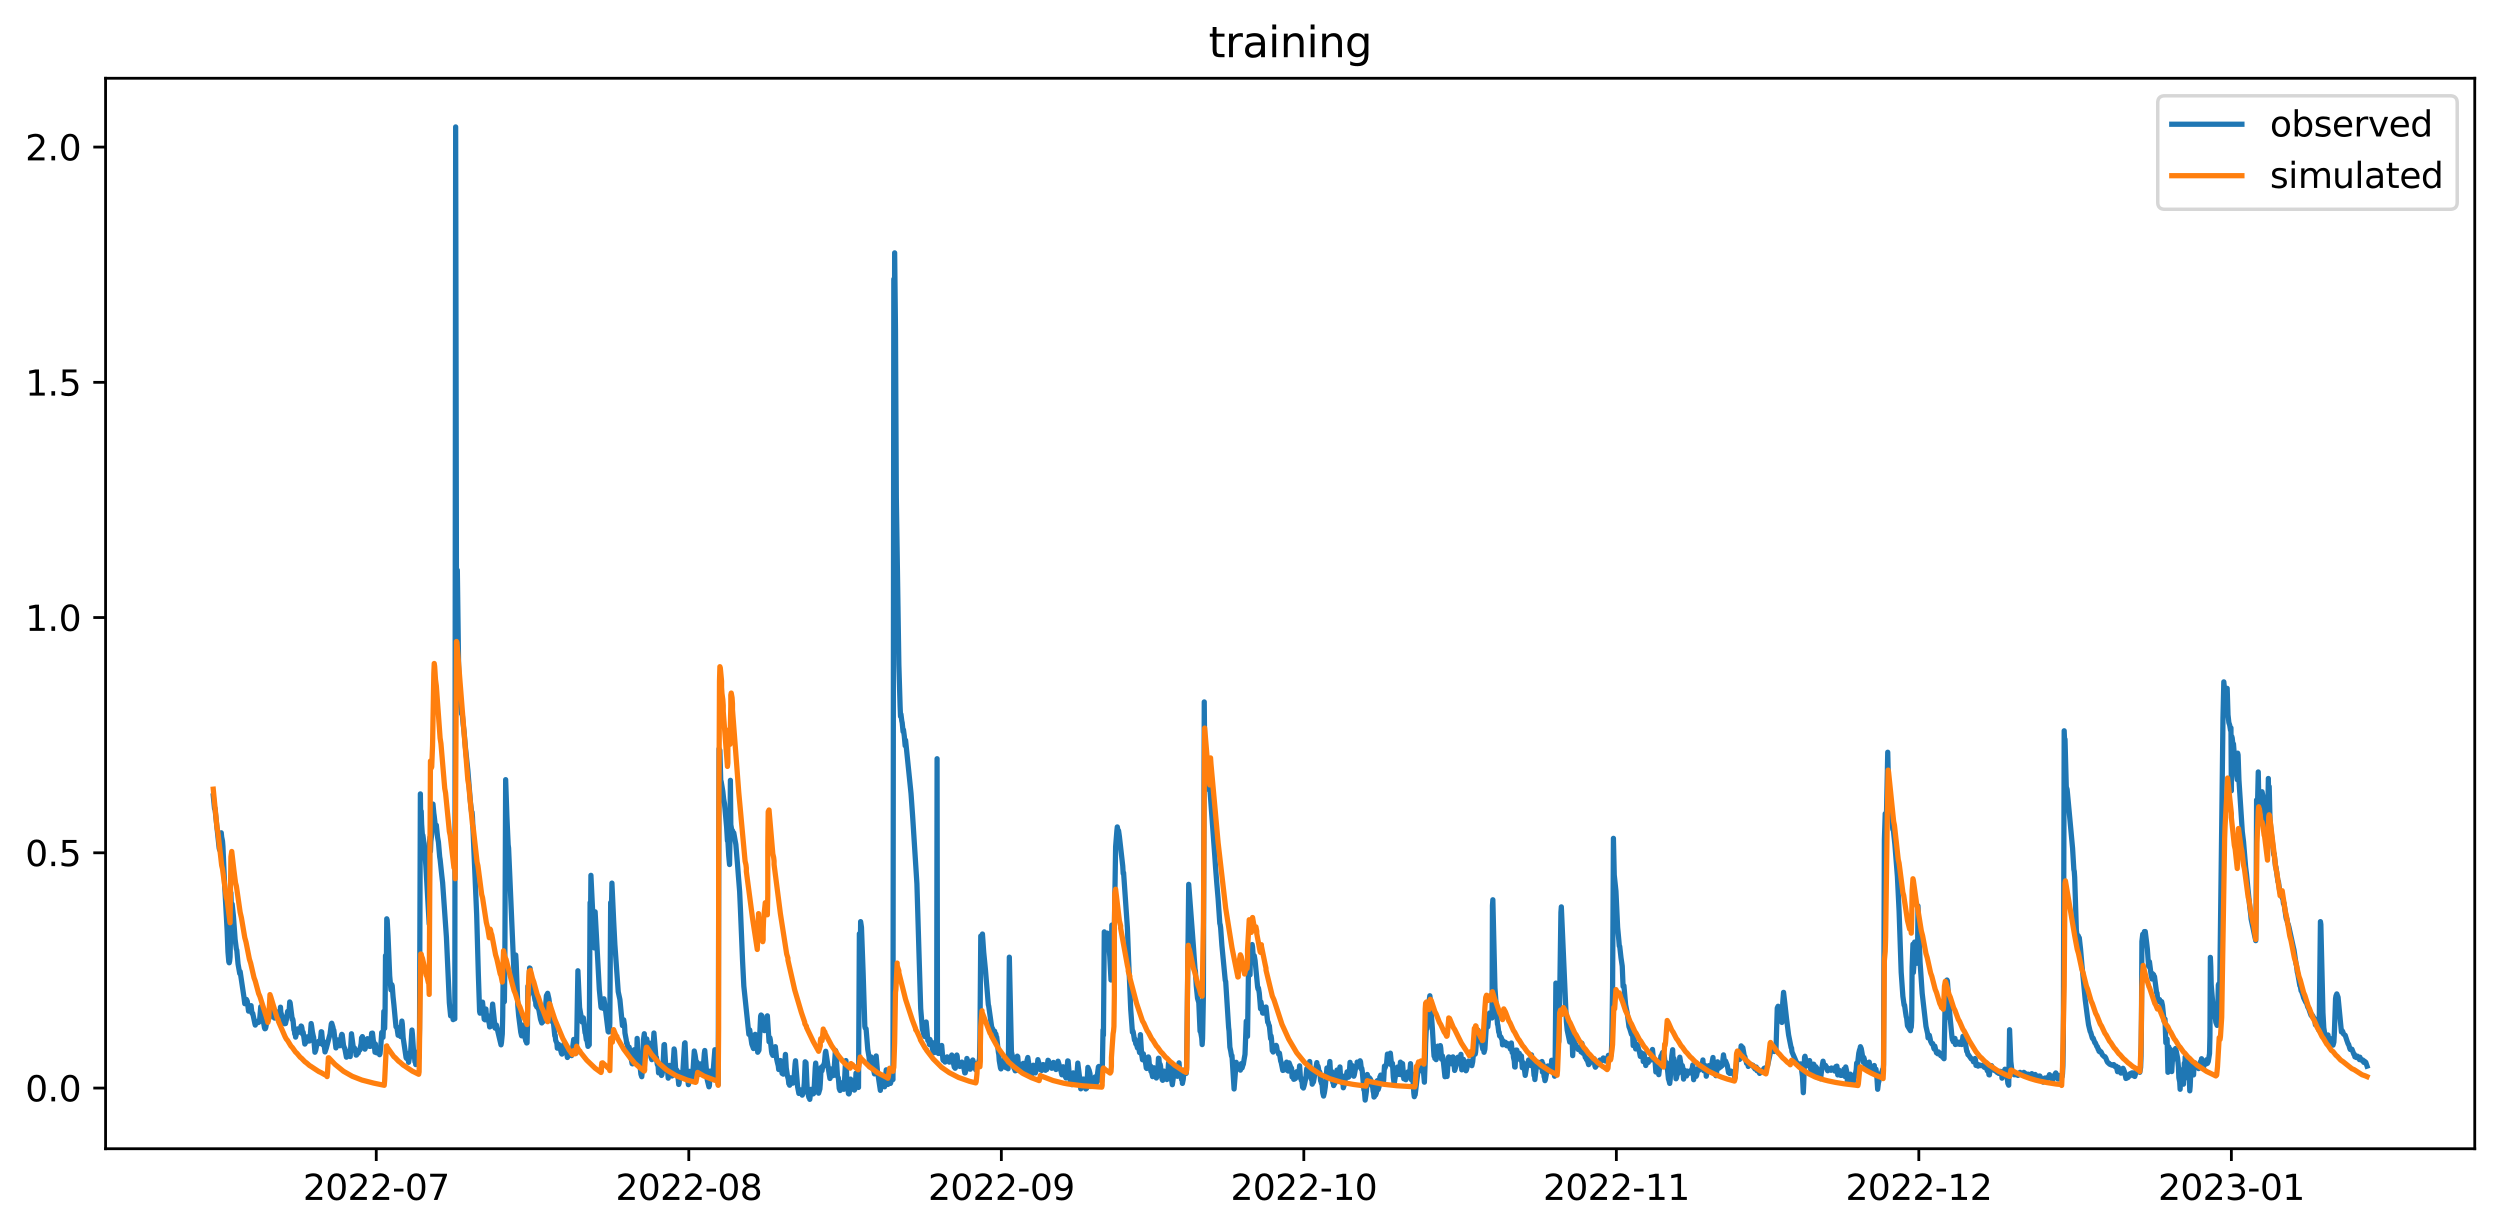 <?xml version="1.0" encoding="utf-8" standalone="no"?>
<!DOCTYPE svg PUBLIC "-//W3C//DTD SVG 1.1//EN"
  "http://www.w3.org/Graphics/SVG/1.1/DTD/svg11.dtd">
<svg xmlns:xlink="http://www.w3.org/1999/xlink" width="712.863pt" height="351.436pt" viewBox="0 0 712.863 351.436" xmlns="http://www.w3.org/2000/svg" version="1.1">
 <defs>
  <style type="text/css">*{stroke-linejoin: round; stroke-linecap: butt}</style>
 </defs>
 <g id="figure_1">
  <g id="patch_1">
   <path d="M 0 351.436 
L 712.863 351.436 
L 712.863 0 
L 0 0 
z
" style="fill: #ffffff"/>
  </g>
  <g id="axes_1">
   <g id="patch_2">
    <path d="M 30.103 327.558 
L 705.663 327.558 
L 705.663 22.318 
L 30.103 22.318 
z
" style="fill: #ffffff"/>
   </g>
   <g id="matplotlib.axis_1">
    <g id="xtick_1">
     <g id="line2d_1">
      <defs>
       <path id="mb30ed1d158" d="M 0 0 
L 0 3.5 
" style="stroke: #000000; stroke-width: 0.8"/>
      </defs>
      <g>
       <use xlink:href="#mb30ed1d158" x="107.288" y="327.558" style="stroke: #000000; stroke-width: 0.8"/>
      </g>
     </g>
     <g id="text_1">
      <!-- 2022-07 -->
      <g transform="translate(86.396 342.157) scale(0.1 -0.1)">
       <defs>
        <path id="DejaVuSans-32" d="M 1228 531 
L 3431 531 
L 3431 0 
L 469 0 
L 469 531 
Q 828 903 1448 1529 
Q 2069 2156 2228 2338 
Q 2531 2678 2651 2914 
Q 2772 3150 2772 3378 
Q 2772 3750 2511 3984 
Q 2250 4219 1831 4219 
Q 1534 4219 1204 4116 
Q 875 4013 500 3803 
L 500 4441 
Q 881 4594 1212 4672 
Q 1544 4750 1819 4750 
Q 2544 4750 2975 4387 
Q 3406 4025 3406 3419 
Q 3406 3131 3298 2873 
Q 3191 2616 2906 2266 
Q 2828 2175 2409 1742 
Q 1991 1309 1228 531 
z
" transform="scale(0.016)"/>
        <path id="DejaVuSans-30" d="M 2034 4250 
Q 1547 4250 1301 3770 
Q 1056 3291 1056 2328 
Q 1056 1369 1301 889 
Q 1547 409 2034 409 
Q 2525 409 2770 889 
Q 3016 1369 3016 2328 
Q 3016 3291 2770 3770 
Q 2525 4250 2034 4250 
z
M 2034 4750 
Q 2819 4750 3233 4129 
Q 3647 3509 3647 2328 
Q 3647 1150 3233 529 
Q 2819 -91 2034 -91 
Q 1250 -91 836 529 
Q 422 1150 422 2328 
Q 422 3509 836 4129 
Q 1250 4750 2034 4750 
z
" transform="scale(0.016)"/>
        <path id="DejaVuSans-2d" d="M 313 2009 
L 1997 2009 
L 1997 1497 
L 313 1497 
L 313 2009 
z
" transform="scale(0.016)"/>
        <path id="DejaVuSans-37" d="M 525 4666 
L 3525 4666 
L 3525 4397 
L 1831 0 
L 1172 0 
L 2766 4134 
L 525 4134 
L 525 4666 
z
" transform="scale(0.016)"/>
       </defs>
       <use xlink:href="#DejaVuSans-32"/>
       <use xlink:href="#DejaVuSans-30" x="63.623"/>
       <use xlink:href="#DejaVuSans-32" x="127.246"/>
       <use xlink:href="#DejaVuSans-32" x="190.869"/>
       <use xlink:href="#DejaVuSans-2d" x="254.492"/>
       <use xlink:href="#DejaVuSans-30" x="290.576"/>
       <use xlink:href="#DejaVuSans-37" x="354.199"/>
      </g>
     </g>
    </g>
    <g id="xtick_2">
     <g id="line2d_2">
      <g>
       <use xlink:href="#mb30ed1d158" x="196.409" y="327.558" style="stroke: #000000; stroke-width: 0.8"/>
      </g>
     </g>
     <g id="text_2">
      <!-- 2022-08 -->
      <g transform="translate(175.517 342.157) scale(0.1 -0.1)">
       <defs>
        <path id="DejaVuSans-38" d="M 2034 2216 
Q 1584 2216 1326 1975 
Q 1069 1734 1069 1313 
Q 1069 891 1326 650 
Q 1584 409 2034 409 
Q 2484 409 2743 651 
Q 3003 894 3003 1313 
Q 3003 1734 2745 1975 
Q 2488 2216 2034 2216 
z
M 1403 2484 
Q 997 2584 770 2862 
Q 544 3141 544 3541 
Q 544 4100 942 4425 
Q 1341 4750 2034 4750 
Q 2731 4750 3128 4425 
Q 3525 4100 3525 3541 
Q 3525 3141 3298 2862 
Q 3072 2584 2669 2484 
Q 3125 2378 3379 2068 
Q 3634 1759 3634 1313 
Q 3634 634 3220 271 
Q 2806 -91 2034 -91 
Q 1263 -91 848 271 
Q 434 634 434 1313 
Q 434 1759 690 2068 
Q 947 2378 1403 2484 
z
M 1172 3481 
Q 1172 3119 1398 2916 
Q 1625 2713 2034 2713 
Q 2441 2713 2670 2916 
Q 2900 3119 2900 3481 
Q 2900 3844 2670 4047 
Q 2441 4250 2034 4250 
Q 1625 4250 1398 4047 
Q 1172 3844 1172 3481 
z
" transform="scale(0.016)"/>
       </defs>
       <use xlink:href="#DejaVuSans-32"/>
       <use xlink:href="#DejaVuSans-30" x="63.623"/>
       <use xlink:href="#DejaVuSans-32" x="127.246"/>
       <use xlink:href="#DejaVuSans-32" x="190.869"/>
       <use xlink:href="#DejaVuSans-2d" x="254.492"/>
       <use xlink:href="#DejaVuSans-30" x="290.576"/>
       <use xlink:href="#DejaVuSans-38" x="354.199"/>
      </g>
     </g>
    </g>
    <g id="xtick_3">
     <g id="line2d_3">
      <g>
       <use xlink:href="#mb30ed1d158" x="285.53" y="327.558" style="stroke: #000000; stroke-width: 0.8"/>
      </g>
     </g>
     <g id="text_3">
      <!-- 2022-09 -->
      <g transform="translate(264.638 342.157) scale(0.1 -0.1)">
       <defs>
        <path id="DejaVuSans-39" d="M 703 97 
L 703 672 
Q 941 559 1184 500 
Q 1428 441 1663 441 
Q 2288 441 2617 861 
Q 2947 1281 2994 2138 
Q 2813 1869 2534 1725 
Q 2256 1581 1919 1581 
Q 1219 1581 811 2004 
Q 403 2428 403 3163 
Q 403 3881 828 4315 
Q 1253 4750 1959 4750 
Q 2769 4750 3195 4129 
Q 3622 3509 3622 2328 
Q 3622 1225 3098 567 
Q 2575 -91 1691 -91 
Q 1453 -91 1209 -44 
Q 966 3 703 97 
z
M 1959 2075 
Q 2384 2075 2632 2365 
Q 2881 2656 2881 3163 
Q 2881 3666 2632 3958 
Q 2384 4250 1959 4250 
Q 1534 4250 1286 3958 
Q 1038 3666 1038 3163 
Q 1038 2656 1286 2365 
Q 1534 2075 1959 2075 
z
" transform="scale(0.016)"/>
       </defs>
       <use xlink:href="#DejaVuSans-32"/>
       <use xlink:href="#DejaVuSans-30" x="63.623"/>
       <use xlink:href="#DejaVuSans-32" x="127.246"/>
       <use xlink:href="#DejaVuSans-32" x="190.869"/>
       <use xlink:href="#DejaVuSans-2d" x="254.492"/>
       <use xlink:href="#DejaVuSans-30" x="290.576"/>
       <use xlink:href="#DejaVuSans-39" x="354.199"/>
      </g>
     </g>
    </g>
    <g id="xtick_4">
     <g id="line2d_4">
      <g>
       <use xlink:href="#mb30ed1d158" x="371.776" y="327.558" style="stroke: #000000; stroke-width: 0.8"/>
      </g>
     </g>
     <g id="text_4">
      <!-- 2022-10 -->
      <g transform="translate(350.885 342.157) scale(0.1 -0.1)">
       <defs>
        <path id="DejaVuSans-31" d="M 794 531 
L 1825 531 
L 1825 4091 
L 703 3866 
L 703 4441 
L 1819 4666 
L 2450 4666 
L 2450 531 
L 3481 531 
L 3481 0 
L 794 0 
L 794 531 
z
" transform="scale(0.016)"/>
       </defs>
       <use xlink:href="#DejaVuSans-32"/>
       <use xlink:href="#DejaVuSans-30" x="63.623"/>
       <use xlink:href="#DejaVuSans-32" x="127.246"/>
       <use xlink:href="#DejaVuSans-32" x="190.869"/>
       <use xlink:href="#DejaVuSans-2d" x="254.492"/>
       <use xlink:href="#DejaVuSans-31" x="290.576"/>
       <use xlink:href="#DejaVuSans-30" x="354.199"/>
      </g>
     </g>
    </g>
    <g id="xtick_5">
     <g id="line2d_5">
      <g>
       <use xlink:href="#mb30ed1d158" x="460.897" y="327.558" style="stroke: #000000; stroke-width: 0.8"/>
      </g>
     </g>
     <g id="text_5">
      <!-- 2022-11 -->
      <g transform="translate(440.006 342.157) scale(0.1 -0.1)">
       <use xlink:href="#DejaVuSans-32"/>
       <use xlink:href="#DejaVuSans-30" x="63.623"/>
       <use xlink:href="#DejaVuSans-32" x="127.246"/>
       <use xlink:href="#DejaVuSans-32" x="190.869"/>
       <use xlink:href="#DejaVuSans-2d" x="254.492"/>
       <use xlink:href="#DejaVuSans-31" x="290.576"/>
       <use xlink:href="#DejaVuSans-31" x="354.199"/>
      </g>
     </g>
    </g>
    <g id="xtick_6">
     <g id="line2d_6">
      <g>
       <use xlink:href="#mb30ed1d158" x="547.144" y="327.558" style="stroke: #000000; stroke-width: 0.8"/>
      </g>
     </g>
     <g id="text_6">
      <!-- 2022-12 -->
      <g transform="translate(526.252 342.157) scale(0.1 -0.1)">
       <use xlink:href="#DejaVuSans-32"/>
       <use xlink:href="#DejaVuSans-30" x="63.623"/>
       <use xlink:href="#DejaVuSans-32" x="127.246"/>
       <use xlink:href="#DejaVuSans-32" x="190.869"/>
       <use xlink:href="#DejaVuSans-2d" x="254.492"/>
       <use xlink:href="#DejaVuSans-31" x="290.576"/>
       <use xlink:href="#DejaVuSans-32" x="354.199"/>
      </g>
     </g>
    </g>
    <g id="xtick_7">
     <g id="line2d_7">
      <g>
       <use xlink:href="#mb30ed1d158" x="636.265" y="327.558" style="stroke: #000000; stroke-width: 0.8"/>
      </g>
     </g>
     <g id="text_7">
      <!-- 2023-01 -->
      <g transform="translate(615.373 342.157) scale(0.1 -0.1)">
       <defs>
        <path id="DejaVuSans-33" d="M 2597 2516 
Q 3050 2419 3304 2112 
Q 3559 1806 3559 1356 
Q 3559 666 3084 287 
Q 2609 -91 1734 -91 
Q 1441 -91 1130 -33 
Q 819 25 488 141 
L 488 750 
Q 750 597 1062 519 
Q 1375 441 1716 441 
Q 2309 441 2620 675 
Q 2931 909 2931 1356 
Q 2931 1769 2642 2001 
Q 2353 2234 1838 2234 
L 1294 2234 
L 1294 2753 
L 1863 2753 
Q 2328 2753 2575 2939 
Q 2822 3125 2822 3475 
Q 2822 3834 2567 4026 
Q 2313 4219 1838 4219 
Q 1578 4219 1281 4162 
Q 984 4106 628 3988 
L 628 4550 
Q 988 4650 1302 4700 
Q 1616 4750 1894 4750 
Q 2613 4750 3031 4423 
Q 3450 4097 3450 3541 
Q 3450 3153 3228 2886 
Q 3006 2619 2597 2516 
z
" transform="scale(0.016)"/>
       </defs>
       <use xlink:href="#DejaVuSans-32"/>
       <use xlink:href="#DejaVuSans-30" x="63.623"/>
       <use xlink:href="#DejaVuSans-32" x="127.246"/>
       <use xlink:href="#DejaVuSans-33" x="190.869"/>
       <use xlink:href="#DejaVuSans-2d" x="254.492"/>
       <use xlink:href="#DejaVuSans-30" x="290.576"/>
       <use xlink:href="#DejaVuSans-31" x="354.199"/>
      </g>
     </g>
    </g>
   </g>
   <g id="matplotlib.axis_2">
    <g id="ytick_1">
     <g id="line2d_8">
      <defs>
       <path id="m708391133c" d="M 0 0 
L -3.5 0 
" style="stroke: #000000; stroke-width: 0.8"/>
      </defs>
      <g>
       <use xlink:href="#m708391133c" x="30.103" y="310.251" style="stroke: #000000; stroke-width: 0.8"/>
      </g>
     </g>
     <g id="text_8">
      <!-- 0.0 -->
      <g transform="translate(7.2 314.05) scale(0.1 -0.1)">
       <defs>
        <path id="DejaVuSans-2e" d="M 684 794 
L 1344 794 
L 1344 0 
L 684 0 
L 684 794 
z
" transform="scale(0.016)"/>
       </defs>
       <use xlink:href="#DejaVuSans-30"/>
       <use xlink:href="#DejaVuSans-2e" x="63.623"/>
       <use xlink:href="#DejaVuSans-30" x="95.41"/>
      </g>
     </g>
    </g>
    <g id="ytick_2">
     <g id="line2d_9">
      <g>
       <use xlink:href="#m708391133c" x="30.103" y="243.172" style="stroke: #000000; stroke-width: 0.8"/>
      </g>
     </g>
     <g id="text_9">
      <!-- 0.5 -->
      <g transform="translate(7.2 246.971) scale(0.1 -0.1)">
       <defs>
        <path id="DejaVuSans-35" d="M 691 4666 
L 3169 4666 
L 3169 4134 
L 1269 4134 
L 1269 2991 
Q 1406 3038 1543 3061 
Q 1681 3084 1819 3084 
Q 2600 3084 3056 2656 
Q 3513 2228 3513 1497 
Q 3513 744 3044 326 
Q 2575 -91 1722 -91 
Q 1428 -91 1123 -41 
Q 819 9 494 109 
L 494 744 
Q 775 591 1075 516 
Q 1375 441 1709 441 
Q 2250 441 2565 725 
Q 2881 1009 2881 1497 
Q 2881 1984 2565 2268 
Q 2250 2553 1709 2553 
Q 1456 2553 1204 2497 
Q 953 2441 691 2322 
L 691 4666 
z
" transform="scale(0.016)"/>
       </defs>
       <use xlink:href="#DejaVuSans-30"/>
       <use xlink:href="#DejaVuSans-2e" x="63.623"/>
       <use xlink:href="#DejaVuSans-35" x="95.41"/>
      </g>
     </g>
    </g>
    <g id="ytick_3">
     <g id="line2d_10">
      <g>
       <use xlink:href="#m708391133c" x="30.103" y="176.092" style="stroke: #000000; stroke-width: 0.8"/>
      </g>
     </g>
     <g id="text_10">
      <!-- 1.0 -->
      <g transform="translate(7.2 179.891) scale(0.1 -0.1)">
       <use xlink:href="#DejaVuSans-31"/>
       <use xlink:href="#DejaVuSans-2e" x="63.623"/>
       <use xlink:href="#DejaVuSans-30" x="95.41"/>
      </g>
     </g>
    </g>
    <g id="ytick_4">
     <g id="line2d_11">
      <g>
       <use xlink:href="#m708391133c" x="30.103" y="109.012" style="stroke: #000000; stroke-width: 0.8"/>
      </g>
     </g>
     <g id="text_11">
      <!-- 1.5 -->
      <g transform="translate(7.2 112.811) scale(0.1 -0.1)">
       <use xlink:href="#DejaVuSans-31"/>
       <use xlink:href="#DejaVuSans-2e" x="63.623"/>
       <use xlink:href="#DejaVuSans-35" x="95.41"/>
      </g>
     </g>
    </g>
    <g id="ytick_5">
     <g id="line2d_12">
      <g>
       <use xlink:href="#m708391133c" x="30.103" y="41.933" style="stroke: #000000; stroke-width: 0.8"/>
      </g>
     </g>
     <g id="text_12">
      <!-- 2.0 -->
      <g transform="translate(7.2 45.732) scale(0.1 -0.1)">
       <use xlink:href="#DejaVuSans-32"/>
       <use xlink:href="#DejaVuSans-2e" x="63.623"/>
       <use xlink:href="#DejaVuSans-30" x="95.41"/>
      </g>
     </g>
    </g>
   </g>
   <g id="line2d_13">
    <path d="M 60.81 226.937 
L 61.17 230.604 
L 61.29 230.428 
L 62.487 241.825 
L 62.607 242.309 
L 62.727 241.751 
L 62.847 242.573 
L 62.967 242.191 
L 63.086 237.468 
L 63.206 238.671 
L 63.446 239.844 
L 63.565 241.341 
L 64.045 252.166 
L 64.763 265.294 
L 65.003 271.439 
L 65.242 274.256 
L 65.362 274.534 
L 65.482 273.992 
L 65.602 272.848 
L 65.722 267.303 
L 65.841 254.586 
L 66.081 262.36 
L 66.201 257.798 
L 66.56 261.23 
L 67.039 267.831 
L 67.399 270.647 
L 67.518 270.911 
L 67.878 274.872 
L 68.357 277.6 
L 68.477 277.028 
L 69.555 284.289 
L 69.794 286.196 
L 70.034 285.242 
L 70.154 285.257 
L 70.274 284.993 
L 70.513 285.521 
L 70.872 288.322 
L 70.992 288.249 
L 71.352 286.929 
L 71.471 286.929 
L 71.591 286.753 
L 71.831 288.865 
L 71.951 289.056 
L 72.07 288.953 
L 72.669 291.843 
L 72.789 292.298 
L 73.148 291.241 
L 73.268 291.623 
L 73.508 291.476 
L 73.628 291.593 
L 73.987 291.329 
L 74.346 287.076 
L 74.466 287.545 
L 74.825 291.241 
L 75.065 291.036 
L 75.424 293.09 
L 75.424 293.09 
L 75.544 293.354 
L 75.664 293.31 
L 75.784 293.002 
L 76.143 290.977 
L 76.263 290.743 
L 76.263 290.743 
L 76.383 291.109 
L 76.622 290.537 
L 76.742 288.616 
L 76.742 288.616 
L 76.862 288.513 
L 76.982 288.249 
L 77.101 287.017 
L 77.341 287.281 
L 77.581 286.929 
L 77.581 286.929 
L 77.94 288.777 
L 78.06 290.083 
L 78.06 290.083 
L 78.179 288.777 
L 78.299 290.303 
L 78.419 290.185 
L 78.659 288.425 
L 78.778 288.865 
L 78.898 288.836 
L 78.898 288.836 
L 79.018 288.983 
L 79.497 290.713 
L 79.617 290.523 
L 79.737 290.185 
L 79.856 289.423 
L 79.976 287.193 
L 80.096 289.041 
L 80.216 289.056 
L 80.216 289.056 
L 80.336 291.696 
L 80.695 289.936 
L 80.695 289.936 
L 81.174 291.916 
L 81.294 291.065 
L 81.414 291.857 
L 81.653 290.816 
L 82.013 288.396 
L 82.372 289.393 
L 82.612 285.697 
L 82.731 285.961 
L 83.33 290.743 
L 83.45 290.537 
L 83.57 291.036 
L 83.809 293.676 
L 83.929 293.618 
L 84.049 294.85 
L 84.169 294.63 
L 84.289 295.73 
L 84.887 293.383 
L 85.127 293.97 
L 85.247 293.882 
L 85.367 294.322 
L 85.486 294.336 
L 85.606 293.97 
L 85.846 292.562 
L 85.966 292.65 
L 86.085 293.09 
L 86.325 294.938 
L 86.445 294.336 
L 86.924 297.71 
L 87.163 297.138 
L 87.283 297.197 
L 87.643 295.642 
L 87.882 296.522 
L 88.002 296.434 
L 88.122 296.83 
L 88.242 296.83 
L 88.481 295.202 
L 88.721 291.857 
L 88.84 292.503 
L 89.08 294.263 
L 89.32 295.378 
L 89.439 295.803 
L 89.799 300.042 
L 89.919 299.764 
L 90.038 299.426 
L 90.398 297.49 
L 90.517 297.49 
L 90.637 297.666 
L 90.877 296.903 
L 91.236 297.563 
L 91.356 296.874 
L 91.596 294.19 
L 91.715 294.234 
L 92.075 297.93 
L 92.314 297.05 
L 92.674 299.954 
L 93.033 298.898 
L 93.752 296.17 
L 94.111 294.85 
L 94.47 291.989 
L 94.47 291.989 
L 94.59 291.769 
L 94.95 292.943 
L 95.069 293.794 
L 95.189 293.75 
L 95.788 298.81 
L 95.788 298.81 
L 96.028 297.05 
L 96.267 297.71 
L 96.387 296.522 
L 96.627 297.754 
L 96.746 297.05 
L 96.866 298.194 
L 96.986 298.106 
L 97.106 297.563 
L 97.106 297.563 
L 97.345 295.29 
L 97.465 294.938 
L 97.585 295.07 
L 97.944 298.018 
L 98.184 298.81 
L 98.304 298.898 
L 98.783 301.45 
L 98.903 300.79 
L 99.022 301.274 
L 99.382 299.764 
L 99.861 301.274 
L 100.22 294.776 
L 100.34 295.73 
L 100.699 298.37 
L 100.819 298.81 
L 100.939 298.722 
L 101.059 298.81 
L 101.059 298.81 
L 101.298 299.764 
L 101.418 299.778 
L 101.538 300.864 
L 101.658 300.834 
L 101.897 299.778 
L 102.137 300.306 
L 102.376 299.324 
L 102.376 299.324 
L 102.496 299.514 
L 102.616 299.397 
L 102.975 297.578 
L 103.095 295.95 
L 103.215 295.906 
L 103.335 295.583 
L 103.454 296.082 
L 103.574 297.138 
L 103.694 296.83 
L 103.694 296.83 
L 103.814 296.962 
L 104.053 299.162 
L 104.173 298.883 
L 104.413 297.343 
L 104.532 297.138 
L 104.772 296.17 
L 104.892 296.346 
L 105.131 297.49 
L 105.251 297.637 
L 105.371 298.37 
L 105.611 298.37 
L 105.73 297.637 
L 105.97 294.63 
L 106.09 295.202 
L 106.209 294.586 
L 106.449 296.698 
L 106.689 297.578 
L 106.928 300.042 
L 107.048 297.71 
L 107.168 299.954 
L 107.288 299.764 
L 107.407 300.218 
L 107.647 298.81 
L 107.647 298.81 
L 108.246 300.746 
L 108.366 300.424 
L 108.605 297.93 
L 108.845 294.41 
L 109.204 295.803 
L 109.324 293.442 
L 109.444 288.396 
L 109.683 293.236 
L 109.803 288.249 
L 109.923 272.481 
L 110.043 273.024 
L 110.162 276.28 
L 110.282 261.993 
L 110.402 262.375 
L 110.642 266.775 
L 111.121 278.304 
L 111.48 282.265 
L 111.72 280.768 
L 111.839 281.135 
L 112.079 284.215 
L 112.319 286.489 
L 112.678 290.361 
L 112.918 292.796 
L 113.037 292.914 
L 113.157 292.796 
L 113.516 295.202 
L 113.636 294.923 
L 113.876 294.703 
L 114.235 295.583 
L 114.595 291.153 
L 114.714 291.989 
L 114.954 295.877 
L 115.792 301.597 
L 115.912 301.802 
L 116.152 300.394 
L 116.511 302.917 
L 117.11 299.69 
L 117.35 295.363 
L 117.469 293.706 
L 117.589 294.776 
L 117.949 300.218 
L 118.068 299.69 
L 118.308 302.771 
L 118.428 302.404 
L 118.547 303.563 
L 119.146 300.937 
L 119.386 301.89 
L 119.506 300.79 
L 119.626 293.354 
L 119.865 226.379 
L 119.985 234.857 
L 120.105 231.308 
L 120.225 235.004 
L 120.464 238.378 
L 120.584 238.172 
L 120.823 239.991 
L 120.943 240.548 
L 121.422 246.797 
L 122.381 263.46 
L 122.5 239.932 
L 122.62 238.744 
L 122.74 242.749 
L 122.86 239.844 
L 123.099 237.864 
L 123.339 229.635 
L 123.459 229.283 
L 123.698 231.85 
L 123.818 232.716 
L 124.058 234.828 
L 124.177 235.371 
L 124.417 235.297 
L 124.776 238.744 
L 125.016 240.138 
L 125.375 244.333 
L 125.495 245.052 
L 125.974 249.613 
L 126.214 251.726 
L 127.292 267.215 
L 127.651 275.195 
L 128.13 285.976 
L 128.49 289.657 
L 128.729 289.716 
L 128.969 288.542 
L 129.208 290.743 
L 129.328 290.449 
L 129.448 288.909 
L 129.688 290.523 
L 129.927 36.193 
L 130.167 172.87 
L 130.287 162.69 
L 130.406 162.573 
L 130.766 189.606 
L 131.125 200.417 
L 131.245 200.681 
L 131.604 203.541 
L 131.724 203.321 
L 131.844 203.981 
L 132.083 206.621 
L 132.323 208.601 
L 132.682 212.855 
L 133.401 219.602 
L 134.12 228.491 
L 134.479 231.704 
L 134.599 231.572 
L 134.719 232.95 
L 135.917 260.79 
L 136.396 277.776 
L 136.755 288.425 
L 136.875 288.909 
L 136.995 288.601 
L 137.114 288.836 
L 137.234 288.689 
L 137.354 287.956 
L 137.594 285.756 
L 138.073 290.625 
L 138.312 290.801 
L 138.552 287.721 
L 138.672 289.349 
L 138.911 289.496 
L 139.151 290.889 
L 139.271 290.889 
L 139.51 291.916 
L 139.63 292.826 
L 139.75 291.476 
L 139.989 292.65 
L 140.468 286.313 
L 141.187 293.178 
L 141.307 292.209 
L 141.547 292.283 
L 142.026 294.41 
L 142.505 296.434 
L 142.864 297.93 
L 142.984 297.314 
L 143.224 294.85 
L 143.343 289.745 
L 143.463 278.642 
L 143.583 279.976 
L 143.703 285.756 
L 143.822 285.609 
L 143.942 276.368 
L 144.182 222.316 
L 144.541 232.877 
L 144.901 240.901 
L 145.02 241.825 
L 146.578 277.835 
L 146.937 282.529 
L 147.057 272.32 
L 147.176 274.241 
L 147.656 286.856 
L 147.895 289.643 
L 148.494 294.336 
L 148.734 295.363 
L 148.853 294.85 
L 149.093 292.298 
L 149.213 293.016 
L 149.452 295.583 
L 149.572 295.554 
L 149.692 295.73 
L 149.932 296.874 
L 150.051 296.463 
L 150.171 297.402 
L 150.291 297.343 
L 150.411 292.474 
L 150.53 281.208 
L 150.77 283.629 
L 151.01 276.016 
L 151.129 276.075 
L 151.489 279.536 
L 151.609 280.915 
L 151.728 280.856 
L 151.848 281.062 
L 152.567 285.257 
L 152.687 284.949 
L 152.806 286.665 
L 152.926 286.122 
L 153.046 287.105 
L 153.166 287.002 
L 153.645 287.897 
L 154.124 290.625 
L 154.483 291.696 
L 154.843 290.977 
L 154.963 291.241 
L 155.202 291.065 
L 155.322 290.523 
L 155.801 283.922 
L 156.16 283.233 
L 156.52 284.817 
L 157.119 289.276 
L 157.358 291.241 
L 157.478 291.109 
L 157.478 291.109 
L 157.598 291.153 
L 157.837 291.857 
L 158.197 295.378 
L 158.317 295.216 
L 158.317 295.216 
L 158.436 296.61 
L 158.796 297.49 
L 158.796 297.49 
L 158.916 298.883 
L 159.275 297.783 
L 159.395 298.458 
L 159.514 298.282 
L 159.754 299.03 
L 160.113 300.424 
L 160.113 300.424 
L 160.233 300.57 
L 160.712 297.842 
L 160.832 297.93 
L 160.952 299.03 
L 160.952 299.03 
L 161.072 299.103 
L 161.311 298.722 
L 161.431 300.057 
L 161.431 300.057 
L 161.551 299.954 
L 161.79 301.538 
L 162.03 301.098 
L 162.27 300.057 
L 162.27 300.057 
L 162.389 300.13 
L 162.988 301.01 
L 163.587 296.39 
L 163.587 296.39 
L 163.947 298.722 
L 164.186 296.786 
L 164.306 300.277 
L 164.426 297.226 
L 164.546 290.669 
L 164.785 276.808 
L 165.264 287.281 
L 165.983 291.417 
L 166.103 291.065 
L 166.223 290.229 
L 166.223 290.229 
L 166.342 290.229 
L 166.821 294.498 
L 166.941 294.63 
L 167.181 296.463 
L 167.301 296.17 
L 167.66 298.37 
L 168.019 297.93 
L 168.019 297.93 
L 168.259 257.373 
L 168.379 262.903 
L 168.498 249.599 
L 169.337 267.127 
L 169.337 267.127 
L 169.457 270.295 
L 169.577 267.2 
L 169.696 259.998 
L 170.894 282.162 
L 171.373 287.193 
L 171.493 287.369 
L 171.493 287.369 
L 171.613 287.222 
L 171.852 286.401 
L 171.972 287.516 
L 171.972 287.516 
L 172.212 284.802 
L 172.691 288.249 
L 173.41 294.146 
L 173.53 294.263 
L 173.649 293.882 
L 173.769 294.19 
L 173.889 291.681 
L 174.128 257.373 
L 174.128 257.373 
L 174.248 263.753 
L 174.488 251.814 
L 174.967 262.287 
L 175.326 269.327 
L 176.285 282.793 
L 176.764 285.022 
L 176.764 285.022 
L 177.482 292.43 
L 177.602 292.298 
L 177.842 290.801 
L 178.081 292.356 
L 178.081 292.356 
L 178.201 294.556 
L 178.561 296.463 
L 178.561 296.463 
L 178.68 297.49 
L 178.8 297.343 
L 179.159 299.514 
L 179.399 298.59 
L 179.399 298.59 
L 180.238 303.299 
L 180.357 303.357 
L 180.597 301.362 
L 180.836 299.324 
L 181.196 301.817 
L 181.196 301.817 
L 181.316 302.154 
L 181.435 302.917 
L 181.555 301.01 
L 181.675 296.097 
L 182.034 302.55 
L 182.034 302.55 
L 182.154 302.11 
L 182.394 302.947 
L 182.753 306.291 
L 182.993 307.024 
L 183.232 304.707 
L 183.472 296.537 
L 183.711 294.762 
L 183.951 298.37 
L 184.191 296.874 
L 184.31 297.563 
L 184.43 296.258 
L 184.67 298.663 
L 184.67 298.663 
L 184.789 297.93 
L 185.029 297.402 
L 185.149 297.417 
L 185.149 297.417 
L 185.628 301.45 
L 185.868 302.154 
L 185.987 301.817 
L 185.987 301.817 
L 186.107 300.644 
L 186.466 294.556 
L 186.466 294.556 
L 187.065 301.978 
L 187.185 301.538 
L 187.425 303.504 
L 187.664 304.003 
L 187.784 305.924 
L 187.784 305.924 
L 188.024 303.797 
L 188.143 303.915 
L 188.263 304.751 
L 188.383 304.443 
L 188.623 306.658 
L 188.623 306.658 
L 188.742 306.438 
L 188.982 305.235 
L 189.222 300.482 
L 189.341 297.93 
L 189.461 297.842 
L 189.82 303.915 
L 189.94 304.971 
L 189.94 304.971 
L 190.06 304.311 
L 190.3 304.883 
L 190.539 307.435 
L 190.779 305.059 
L 190.899 303.797 
L 191.018 304.179 
L 191.258 306.291 
L 191.258 306.291 
L 191.378 306.291 
L 191.617 306.819 
L 191.737 306.291 
L 191.737 306.291 
L 191.977 302.991 
L 192.216 299.103 
L 192.336 299.69 
L 192.576 303.504 
L 192.576 303.504 
L 192.695 305.411 
L 192.935 305.059 
L 193.174 305.499 
L 193.414 307.963 
L 193.534 309.224 
L 193.654 308.843 
L 193.893 305.851 
L 193.893 305.851 
L 194.013 306.364 
L 194.253 306.467 
L 194.492 306.291 
L 194.612 306.144 
L 194.732 305.147 
L 195.211 297.49 
L 195.211 297.49 
L 195.331 297.343 
L 195.69 305.631 
L 195.69 305.631 
L 195.81 307.435 
L 195.93 306.878 
L 196.049 307.347 
L 196.289 309.283 
L 196.409 308.821 
L 196.529 307.758 
L 196.529 307.758 
L 196.648 305.484 
L 197.127 307.699 
L 197.247 307.611 
L 197.487 307.024 
L 197.726 303.387 
L 197.966 299.69 
L 198.206 300.834 
L 198.445 302.506 
L 198.565 303.211 
L 198.685 302.771 
L 198.924 305.587 
L 199.044 306.291 
L 199.164 305.704 
L 199.164 305.704 
L 199.284 306.364 
L 199.523 303.387 
L 199.643 303.357 
L 199.643 303.357 
L 200.122 305.337 
L 200.242 305.499 
L 200.362 305.851 
L 200.481 305.117 
L 200.481 305.117 
L 200.841 300.306 
L 200.961 299.544 
L 200.961 299.544 
L 201.679 307.963 
L 202.158 309.899 
L 202.278 309.591 
L 202.278 309.591 
L 202.518 305.411 
L 202.877 306.819 
L 203.117 306.804 
L 203.117 306.804 
L 203.237 306.951 
L 203.835 299.324 
L 204.075 301.597 
L 204.554 305.557 
L 204.794 309.195 
L 205.033 213.53 
L 205.153 223.196 
L 205.273 213.97 
L 205.513 222.507 
L 205.632 222.859 
L 205.872 224.223 
L 206.111 225.675 
L 206.351 227.875 
L 206.591 229.195 
L 207.19 235.811 
L 207.429 239.756 
L 207.549 239.624 
L 207.549 239.624 
L 207.788 243.951 
L 208.028 246.518 
L 208.148 238.612 
L 208.268 222.507 
L 208.387 235.151 
L 208.387 235.151 
L 208.747 237.292 
L 208.867 236.837 
L 208.867 236.837 
L 209.106 237.938 
L 209.226 237.468 
L 209.825 240.798 
L 210.304 246.533 
L 210.544 249.701 
L 210.903 254.19 
L 211.142 259.573 
L 211.741 274.094 
L 212.101 281.208 
L 213.538 294.938 
L 213.778 293.676 
L 214.377 297.71 
L 214.856 298.986 
L 214.976 298.443 
L 214.976 298.443 
L 215.095 296.317 
L 215.335 294.938 
L 215.575 297.666 
L 215.694 296.683 
L 215.814 297.49 
L 216.054 300.042 
L 216.413 299.47 
L 216.892 289.745 
L 217.012 289.423 
L 217.252 289.643 
L 217.731 293.676 
L 217.97 293.882 
L 218.21 291.153 
L 218.449 292.914 
L 218.569 292.576 
L 218.809 289.657 
L 219.288 297.05 
L 219.408 296.977 
L 219.408 296.977 
L 219.528 295.906 
L 219.647 296.463 
L 220.007 299.866 
L 220.126 300.482 
L 220.246 300.497 
L 220.246 300.497 
L 220.366 300.937 
L 220.606 300.746 
L 220.725 300.937 
L 220.725 300.937 
L 221.085 298.458 
L 221.444 301.89 
L 221.684 302.991 
L 221.923 303.915 
L 222.043 304.971 
L 222.043 304.971 
L 222.402 304.091 
L 222.522 302.404 
L 223.001 306.071 
L 223.361 306.291 
L 223.361 306.291 
L 223.6 305.557 
L 223.96 300.658 
L 224.199 304.531 
L 224.199 304.531 
L 224.559 306.907 
L 224.798 307.787 
L 224.918 309.004 
L 225.038 308.579 
L 225.157 309.445 
L 225.277 309.195 
L 225.517 307.318 
L 225.517 307.318 
L 225.637 307.464 
L 225.996 308.858 
L 225.996 308.858 
L 226.116 308.843 
L 226.355 308.491 
L 226.715 303.387 
L 226.835 302.477 
L 226.835 302.477 
L 227.433 309.899 
L 227.793 311.791 
L 228.032 311.659 
L 228.152 311.718 
L 228.152 311.718 
L 228.272 310.765 
L 228.512 310.955 
L 228.751 312.275 
L 229.11 311.498 
L 229.35 308.667 
L 229.59 302.771 
L 229.829 303.035 
L 230.069 308.315 
L 230.189 310.545 
L 230.308 310.691 
L 230.548 312.539 
L 230.668 312.98 
L 230.787 312.671 
L 230.787 312.671 
L 230.907 313.478 
L 231.267 310.618 
L 231.267 310.618 
L 231.386 310.867 
L 231.506 311.645 
L 231.626 311.571 
L 231.866 311.923 
L 231.985 311.835 
L 232.105 311.205 
L 232.105 311.205 
L 232.464 304.443 
L 232.584 303.137 
L 232.584 303.137 
L 232.704 304.179 
L 233.063 309.371 
L 233.183 310.779 
L 233.303 310.515 
L 233.423 311.718 
L 233.423 311.718 
L 233.782 310.515 
L 233.902 309.004 
L 233.902 309.004 
L 234.141 304.384 
L 234.381 305.337 
L 234.621 303.915 
L 234.74 304.164 
L 234.74 304.164 
L 235.1 302.947 
L 235.339 300.218 
L 235.459 299.764 
L 236.417 306.115 
L 236.657 307.523 
L 236.897 304.795 
L 237.016 304.824 
L 237.256 306.819 
L 237.496 306.364 
L 237.735 306.643 
L 238.214 299.514 
L 238.334 299.764 
L 238.454 301.186 
L 238.693 305.191 
L 238.693 305.191 
L 238.813 306.951 
L 239.053 307.347 
L 239.292 310.339 
L 239.532 310.955 
L 239.652 310.398 
L 239.891 308.755 
L 240.131 310.545 
L 240.49 310.251 
L 240.49 310.251 
L 240.61 310.603 
L 240.73 309.885 
L 241.089 302.771 
L 241.209 302.418 
L 241.329 303.944 
L 241.329 303.944 
L 241.448 307.538 
L 241.928 311.835 
L 242.047 311.938 
L 242.167 311.747 
L 242.527 307.699 
L 242.646 307.904 
L 242.646 307.904 
L 243.125 310.398 
L 243.125 310.398 
L 243.245 310.603 
L 243.485 310.251 
L 243.605 310.838 
L 243.724 310.691 
L 243.964 308.344 
L 243.964 308.344 
L 244.084 305.998 
L 244.443 309.518 
L 244.443 309.518 
L 244.563 308.579 
L 244.802 310.075 
L 245.042 266.247 
L 245.282 276.441 
L 245.282 276.441 
L 245.401 262.8 
L 245.641 264.399 
L 246.12 277.512 
L 246.599 292.65 
L 246.599 292.65 
L 246.719 293.163 
L 246.959 293.354 
L 247.438 299.25 
L 247.677 300.658 
L 247.797 301.362 
L 248.037 304.237 
L 248.396 301.377 
L 248.396 301.377 
L 248.516 301.714 
L 249.115 305.059 
L 249.354 306.218 
L 249.594 305.411 
L 249.834 301.098 
L 250.193 305.337 
L 251.031 310.911 
L 251.031 310.911 
L 251.391 307.083 
L 251.75 308.931 
L 252.229 309.899 
L 252.469 307.523 
L 252.708 305.059 
L 252.828 305.191 
L 253.068 309.107 
L 253.188 309.224 
L 253.188 309.224 
L 253.547 307.435 
L 253.786 307.963 
L 253.906 308.931 
L 254.026 308.579 
L 254.266 305.939 
L 254.505 307.684 
L 254.505 307.684 
L 254.625 307.831 
L 254.865 79.581 
L 254.984 122.866 
L 254.984 122.866 
L 255.104 72.1 
L 255.344 94.102 
L 255.583 141.803 
L 256.302 189.46 
L 256.302 189.46 
L 256.661 201.385 
L 256.781 204.274 
L 256.901 203.673 
L 257.14 205.594 
L 257.14 205.594 
L 257.26 206.108 
L 257.5 208.601 
L 257.62 208.088 
L 257.62 208.088 
L 257.859 209.922 
L 258.099 212.635 
L 258.219 211.066 
L 259.776 226.276 
L 259.776 226.276 
L 260.255 233.097 
L 260.255 233.097 
L 261.453 251.99 
L 262.052 272.041 
L 262.531 287.589 
L 263.01 293.442 
L 263.25 294.234 
L 263.489 295.29 
L 263.609 295.29 
L 263.729 295.583 
L 263.729 295.583 
L 263.849 295.363 
L 264.088 291.417 
L 264.567 296.698 
L 264.687 296.17 
L 265.046 297.857 
L 265.046 297.857 
L 265.166 296.39 
L 265.406 297.666 
L 265.526 297.05 
L 265.526 297.05 
L 265.645 297.226 
L 265.885 298.986 
L 266.124 300.13 
L 266.484 300.13 
L 266.723 299.778 
L 266.963 296.874 
L 267.083 296.977 
L 267.203 216.346 
L 267.322 298.957 
L 267.562 300.394 
L 267.682 299.177 
L 267.682 299.177 
L 268.041 300.13 
L 268.161 300.424 
L 268.161 300.424 
L 268.52 298.106 
L 268.88 302.242 
L 268.999 302.404 
L 268.999 302.404 
L 269.119 302.257 
L 269.359 302.506 
L 269.479 302.844 
L 269.479 302.844 
L 269.718 302.257 
L 269.838 302.242 
L 270.077 301.362 
L 270.317 302.257 
L 270.317 302.257 
L 270.437 301.817 
L 270.676 302.859 
L 270.796 302.844 
L 270.796 302.844 
L 271.156 301.362 
L 271.395 300.834 
L 271.635 301.377 
L 271.635 301.377 
L 271.754 302.624 
L 272.114 304.311 
L 272.114 304.311 
L 272.234 304.355 
L 272.353 304.604 
L 272.473 304.443 
L 272.833 300.834 
L 272.952 301.23 
L 272.952 301.23 
L 273.072 303.504 
L 273.312 303.827 
L 273.431 303.724 
L 273.431 303.724 
L 273.671 304.091 
L 273.911 303.357 
L 274.03 304.003 
L 274.27 302.844 
L 274.27 302.844 
L 274.629 303.827 
L 274.869 304.619 
L 275.108 305.939 
L 275.228 305.924 
L 275.468 305.059 
L 275.707 301.817 
L 275.947 302.506 
L 276.067 303.284 
L 276.306 302.697 
L 276.426 304.707 
L 276.546 304.604 
L 276.666 304.883 
L 276.785 304.531 
L 276.905 304.604 
L 277.384 302.257 
L 277.384 302.257 
L 278.223 305.044 
L 278.223 305.044 
L 278.343 305.044 
L 278.822 303.123 
L 278.942 303.357 
L 279.301 301.978 
L 279.421 296.258 
L 279.66 266.907 
L 279.9 274.784 
L 280.02 266.687 
L 280.02 266.687 
L 280.14 266.335 
L 280.499 271.527 
L 280.978 276.368 
L 281.817 286.489 
L 281.936 286.929 
L 282.775 292.914 
L 283.014 293.266 
L 283.254 294.674 
L 283.494 293.97 
L 283.613 294.043 
L 283.853 295.466 
L 283.973 294.85 
L 283.973 294.85 
L 284.092 295.73 
L 284.212 295.73 
L 284.691 300.13 
L 284.811 300.717 
L 284.811 300.717 
L 284.931 302.404 
L 285.29 304.531 
L 285.29 304.531 
L 285.41 304.795 
L 285.53 304.604 
L 285.889 303.035 
L 286.009 303.299 
L 286.129 303.064 
L 286.129 303.064 
L 286.249 302.257 
L 286.488 302.066 
L 286.608 302.33 
L 286.608 302.33 
L 286.848 304.457 
L 286.967 304.003 
L 287.087 304.237 
L 287.207 303.299 
L 287.327 303.739 
L 287.446 304.751 
L 287.446 304.751 
L 287.566 299.69 
L 287.806 272.936 
L 288.405 299.91 
L 288.644 301.01 
L 289.123 304.531 
L 289.243 304.677 
L 289.243 304.677 
L 289.483 305.337 
L 289.722 305.264 
L 290.082 301.157 
L 290.082 301.157 
L 290.202 301.304 
L 290.441 304.091 
L 290.561 304.017 
L 290.92 305.323 
L 291.16 304.795 
L 291.28 305.587 
L 291.399 305.117 
L 291.399 305.117 
L 291.519 303.504 
L 291.759 303.211 
L 292.358 305.411 
L 292.597 305.499 
L 292.837 302.404 
L 293.076 301.538 
L 293.556 304.707 
L 293.795 305.939 
L 293.915 306.027 
L 294.035 305.924 
L 294.035 305.924 
L 294.155 306.364 
L 294.394 305.323 
L 294.634 303.739 
L 294.873 305.851 
L 294.993 305.631 
L 295.113 305.939 
L 295.233 305.939 
L 295.712 304.267 
L 295.951 302.154 
L 296.79 305.117 
L 297.029 305.235 
L 297.149 305.044 
L 297.149 305.044 
L 297.389 303.577 
L 297.509 303.563 
L 297.628 304.091 
L 297.748 304.003 
L 298.107 305.191 
L 298.347 304.795 
L 298.467 304.971 
L 298.467 304.971 
L 298.826 302.33 
L 298.946 302.404 
L 299.186 303.299 
L 299.305 303.284 
L 299.305 303.284 
L 299.425 303.944 
L 299.904 304.619 
L 300.144 303.651 
L 300.383 302.947 
L 300.743 304.457 
L 300.982 304.619 
L 301.102 304.971 
L 301.102 304.971 
L 301.222 304.883 
L 301.701 302.595 
L 302.06 303.797 
L 302.3 304.355 
L 302.779 306.467 
L 303.139 304.179 
L 303.378 306.291 
L 303.977 307.391 
L 304.097 306.819 
L 304.456 302.506 
L 304.576 302.55 
L 304.935 306.995 
L 305.055 307.171 
L 305.295 308.858 
L 305.414 308.579 
L 305.654 309.283 
L 305.774 308.931 
L 306.013 305.924 
L 306.253 307.523 
L 306.493 306.995 
L 306.732 308.491 
L 307.091 306.379 
L 307.331 303.137 
L 307.81 306.995 
L 307.93 307.171 
L 308.17 310.471 
L 308.529 309.518 
L 308.529 309.518 
L 308.649 309.665 
L 309.008 307.684 
L 309.008 307.684 
L 309.248 309.078 
L 309.367 308.579 
L 309.607 310.515 
L 309.847 310.325 
L 309.847 310.325 
L 309.966 308.931 
L 310.206 304.355 
L 310.565 305.191 
L 310.805 306.144 
L 311.044 309.811 
L 311.284 309.151 
L 311.524 309.723 
L 311.883 308.051 
L 312.123 307.611 
L 312.242 307.083 
L 312.602 308.931 
L 312.961 306.144 
L 312.961 306.144 
L 313.201 304.237 
L 313.32 304.091 
L 313.56 305.939 
L 313.68 304.531 
L 313.8 307.611 
L 313.8 307.611 
L 313.919 307.758 
L 314.159 308.403 
L 314.279 306.951 
L 314.279 306.951 
L 314.518 293.676 
L 314.638 295.202 
L 314.878 265.719 
L 315.117 269.254 
L 315.117 269.254 
L 315.716 266.071 
L 315.836 266.174 
L 315.956 266.687 
L 316.435 272.628 
L 316.435 272.628 
L 316.794 279.448 
L 317.034 263.783 
L 317.273 273.904 
L 317.393 270.941 
L 317.513 271.351 
L 317.633 272.408 
L 318.112 241.429 
L 318.471 236.911 
L 318.591 235.796 
L 318.831 237.028 
L 318.95 236.852 
L 319.19 238.524 
L 320.148 246.973 
L 320.268 249.085 
L 320.388 248.865 
L 320.388 248.865 
L 321.466 264.487 
L 321.825 273.874 
L 322.424 287.882 
L 322.903 294.322 
L 323.023 293.97 
L 323.023 293.97 
L 323.143 294.336 
L 323.502 296.61 
L 323.502 296.61 
L 323.622 296.258 
L 323.862 297.666 
L 323.981 297.49 
L 324.341 298.81 
L 324.341 298.81 
L 324.461 297.71 
L 324.7 298.81 
L 324.94 300.13 
L 325.179 295.026 
L 325.539 300.658 
L 325.778 302.184 
L 326.018 300.482 
L 326.377 302.477 
L 326.497 301.89 
L 326.856 304.531 
L 326.976 304.677 
L 327.096 304.531 
L 327.455 301.377 
L 327.575 301.714 
L 327.815 304.531 
L 328.054 303.915 
L 328.174 305.499 
L 328.294 305.337 
L 328.653 306.995 
L 329.012 304.457 
L 329.252 305.851 
L 329.372 305.235 
L 329.492 305.675 
L 329.731 307.391 
L 329.971 306.819 
L 330.21 304.003 
L 330.33 301.744 
L 330.45 301.802 
L 330.689 304.355 
L 330.809 303.475 
L 330.929 304.017 
L 331.049 305.851 
L 331.408 307.904 
L 331.528 308.051 
L 331.887 305.411 
L 332.247 306.364 
L 332.366 306.291 
L 332.726 307.831 
L 332.846 307.435 
L 332.965 306.511 
L 333.205 303.064 
L 333.325 303.211 
L 334.283 309.298 
L 334.523 307.611 
L 334.762 303.915 
L 334.882 304.164 
L 335.002 305.117 
L 335.241 304.003 
L 335.481 306.467 
L 335.601 306.218 
L 335.72 306.907 
L 335.96 305.411 
L 336.2 303.064 
L 336.319 304.897 
L 336.559 306.643 
L 336.679 305.924 
L 336.918 307.831 
L 337.038 306.819 
L 337.158 308.931 
L 337.397 307.787 
L 337.637 305.117 
L 337.877 305.059 
L 337.996 305.557 
L 338.116 305.059 
L 338.236 306.071 
L 338.356 304.443 
L 338.955 252.166 
L 340.033 266.335 
L 340.272 269.547 
L 340.751 276.28 
L 340.871 276.881 
L 341.111 281.135 
L 341.47 284.655 
L 341.83 285.873 
L 342.189 294.043 
L 342.309 293.97 
L 342.668 295.994 
L 342.788 297.857 
L 342.908 296.097 
L 343.147 283.937 
L 343.387 200.153 
L 343.507 214.762 
L 343.626 213.97 
L 343.866 219.954 
L 344.225 220.996 
L 344.465 222.155 
L 344.585 221.876 
L 344.824 225.323 
L 344.944 224.267 
L 346.381 243.981 
L 346.621 247.501 
L 346.98 252.092 
L 347.34 256.302 
L 347.819 263.313 
L 347.819 263.313 
L 347.939 263.695 
L 348.058 264.56 
L 348.418 269.591 
L 349.376 279.595 
L 349.496 279.8 
L 350.334 293.002 
L 350.454 293.97 
L 350.454 293.97 
L 350.694 298.59 
L 350.933 299.69 
L 351.173 301.157 
L 351.293 301.01 
L 351.892 310.515 
L 352.491 302.917 
L 352.61 303.827 
L 352.73 303.871 
L 352.97 304.795 
L 353.089 304.677 
L 353.089 304.677 
L 353.209 304.355 
L 353.329 304.531 
L 353.449 304.179 
L 353.688 305.147 
L 353.928 303.299 
L 354.168 304.531 
L 354.407 303.724 
L 354.407 303.724 
L 354.527 303.475 
L 354.767 301.978 
L 355.006 300.658 
L 355.365 291.183 
L 355.485 292.386 
L 355.725 295.51 
L 355.725 295.51 
L 356.084 270.647 
L 356.204 272.481 
L 356.324 277.776 
L 356.444 277.981 
L 356.563 270.207 
L 356.683 270.134 
L 356.803 273.64 
L 357.042 269.327 
L 357.042 269.327 
L 357.162 270.031 
L 357.402 273.464 
L 357.641 272.496 
L 357.881 273.904 
L 358.6 281.428 
L 358.719 282.001 
L 358.839 281.722 
L 359.079 283.189 
L 359.318 286.049 
L 359.438 287.633 
L 359.558 285.697 
L 360.037 288.865 
L 360.157 288.909 
L 360.396 288.249 
L 360.636 288.249 
L 360.876 287.193 
L 360.995 287.149 
L 360.995 287.149 
L 361.475 291.476 
L 361.594 291.417 
L 361.834 292.386 
L 361.954 292.503 
L 362.313 296.17 
L 362.313 296.17 
L 362.433 295.378 
L 362.553 296.17 
L 362.792 299.617 
L 362.912 298.898 
L 363.032 299.984 
L 363.511 298.81 
L 363.631 298.59 
L 363.631 298.59 
L 363.75 298.986 
L 363.87 298.077 
L 363.99 298.282 
L 364.23 299.69 
L 364.469 300.042 
L 364.589 300.57 
L 364.829 300.306 
L 365.188 302.624 
L 365.308 302.859 
L 365.787 305.235 
L 366.026 305.147 
L 366.625 304.179 
L 366.865 302.859 
L 367.105 305.235 
L 367.344 305.411 
L 367.584 303.064 
L 367.584 303.064 
L 367.943 304.003 
L 368.063 304.604 
L 368.183 304.443 
L 368.302 304.677 
L 368.422 307.083 
L 368.542 306.511 
L 368.662 306.731 
L 368.901 307.758 
L 368.901 307.758 
L 369.141 307.684 
L 369.261 307.435 
L 369.38 307.538 
L 369.5 307.347 
L 369.74 305.587 
L 369.86 306.731 
L 370.219 306.804 
L 370.219 306.804 
L 370.339 306.467 
L 370.578 303.915 
L 370.818 307.435 
L 370.938 307.318 
L 371.057 308.051 
L 371.177 307.611 
L 371.417 309.987 
L 371.537 309.958 
L 371.537 309.958 
L 371.656 310.251 
L 371.896 309.459 
L 372.375 307.259 
L 372.615 304.707 
L 372.734 305.059 
L 372.854 304.971 
L 372.854 304.971 
L 372.974 305.147 
L 373.094 305.777 
L 373.453 302.683 
L 373.693 306.819 
L 373.932 307.787 
L 374.052 307.259 
L 374.172 309.151 
L 374.172 309.151 
L 374.292 308.227 
L 374.411 308.711 
L 374.531 308.491 
L 375.49 302.991 
L 375.49 302.991 
L 375.609 304.355 
L 375.729 303.871 
L 375.849 304.091 
L 376.208 306.144 
L 376.328 305.675 
L 376.568 308.227 
L 376.687 308.403 
L 376.807 308.931 
L 376.807 308.931 
L 376.927 308.491 
L 377.167 311.571 
L 377.406 312.539 
L 377.646 311.571 
L 377.885 309.987 
L 378.364 304.531 
L 378.604 305.557 
L 378.844 306.584 
L 379.203 302.683 
L 379.443 306.658 
L 379.443 306.658 
L 379.802 305.587 
L 380.041 308.667 
L 380.161 308.491 
L 380.281 309.547 
L 380.521 309.019 
L 380.64 308.931 
L 380.88 307.699 
L 381 307.318 
L 381.239 305.117 
L 381.479 307.611 
L 381.718 307.904 
L 381.838 307.347 
L 382.078 304.237 
L 382.078 304.237 
L 382.317 308.198 
L 382.437 308.315 
L 382.557 306.658 
L 382.677 306.907 
L 382.797 308.858 
L 382.916 308.579 
L 383.036 310.178 
L 383.276 309.459 
L 383.755 306.731 
L 383.875 306.804 
L 384.114 305.631 
L 384.354 306.731 
L 384.474 307.171 
L 384.593 307.083 
L 384.713 306.584 
L 384.713 306.584 
L 384.953 302.917 
L 385.192 304.531 
L 385.432 304.237 
L 385.552 303.827 
L 385.671 306.511 
L 385.791 306.291 
L 386.031 306.878 
L 386.031 306.878 
L 386.151 306.555 
L 386.63 304.091 
L 386.75 304.457 
L 386.869 304.355 
L 386.989 302.844 
L 387.109 303.739 
L 387.229 303.563 
L 387.468 304.003 
L 387.588 303.724 
L 387.828 302.477 
L 387.947 302.771 
L 388.187 304.883 
L 388.307 304.604 
L 388.427 305.323 
L 388.906 310.765 
L 389.025 310.691 
L 389.265 313.684 
L 389.505 312.099 
L 389.624 311.131 
L 389.864 306.379 
L 390.104 307.259 
L 390.463 307.318 
L 390.822 307.787 
L 391.182 309.635 
L 391.301 308.858 
L 391.301 308.858 
L 391.541 311.205 
L 391.661 311.483 
L 391.781 312.818 
L 391.9 312.715 
L 392.14 311.571 
L 392.26 312.231 
L 392.499 311.571 
L 392.739 308.139 
L 392.978 310.691 
L 393.218 309.899 
L 393.338 309.151 
L 393.458 307.083 
L 393.577 307.024 
L 393.697 306.555 
L 393.937 307.098 
L 393.937 307.098 
L 394.056 306.555 
L 394.176 306.878 
L 394.416 308.564 
L 394.536 308.139 
L 394.775 304.003 
L 394.895 304.604 
L 395.374 303.299 
L 395.614 300.57 
L 395.853 302.418 
L 396.093 303.299 
L 396.452 300.306 
L 396.812 303.797 
L 396.931 303.651 
L 397.051 303.211 
L 397.291 307.098 
L 397.53 309.078 
L 397.89 306.878 
L 398.129 306.218 
L 398.489 304.267 
L 398.608 304.457 
L 398.848 306.364 
L 398.968 306.379 
L 399.088 305.851 
L 399.327 302.859 
L 399.567 306.467 
L 399.926 303.284 
L 400.285 307.611 
L 400.405 307.523 
L 400.525 307.171 
L 400.765 307.831 
L 400.884 307.875 
L 401.483 305.631 
L 401.723 306.467 
L 401.843 306.584 
L 401.962 306.203 
L 402.202 303.299 
L 402.442 307.875 
L 402.561 306.438 
L 402.801 306.291 
L 403.16 311.865 
L 403.28 312.715 
L 403.4 312.011 
L 403.52 312.187 
L 404.358 305.147 
L 404.478 305.484 
L 404.598 305.235 
L 404.717 305.411 
L 405.077 304.267 
L 405.197 303.064 
L 405.556 304.795 
L 405.676 304.795 
L 405.796 304.384 
L 406.035 307.171 
L 406.155 308.579 
L 406.394 302.506 
L 406.514 297.49 
L 406.754 292.136 
L 406.874 293.354 
L 407.233 285.785 
L 407.353 286.416 
L 407.712 283.937 
L 407.832 284.875 
L 408.431 293.236 
L 408.79 299.426 
L 408.91 301.157 
L 409.03 299.954 
L 409.15 301.817 
L 409.389 301.157 
L 409.509 302.154 
L 409.629 301.626 
L 409.988 298.297 
L 410.228 299.177 
L 410.347 299.426 
L 410.707 298.15 
L 410.827 298.898 
L 411.066 302.037 
L 411.306 301.084 
L 411.545 302.55 
L 412.024 307.024 
L 412.144 306.819 
L 412.384 305.851 
L 412.623 306.951 
L 412.743 305.323 
L 412.983 301.538 
L 413.103 301.377 
L 413.342 302.844 
L 413.582 301.538 
L 413.701 302.477 
L 413.821 302.506 
L 413.941 303.357 
L 414.061 303.211 
L 414.3 301.362 
L 414.42 301.524 
L 414.78 305.235 
L 415.378 303.387 
L 415.738 301.45 
L 415.977 302.066 
L 416.097 301.524 
L 416.097 301.524 
L 416.217 301.538 
L 416.337 302.037 
L 416.457 301.978 
L 416.576 300.644 
L 416.816 305.059 
L 417.055 303.064 
L 417.295 302.066 
L 417.654 304.751 
L 417.774 304.003 
L 418.014 305.323 
L 418.134 305.147 
L 418.733 302.55 
L 418.852 302.771 
L 418.972 303.137 
L 419.092 303.123 
L 419.212 302.917 
L 419.571 303.137 
L 419.571 303.137 
L 419.691 303.871 
L 419.93 302.771 
L 420.17 300.218 
L 420.29 300.35 
L 420.41 299.954 
L 420.529 300.644 
L 420.649 300.57 
L 420.769 299.954 
L 421.008 296.757 
L 421.368 294.116 
L 421.368 294.116 
L 421.488 293.794 
L 421.607 294.923 
L 421.727 294.938 
L 421.847 295.07 
L 422.206 296.17 
L 422.206 296.17 
L 422.326 296.683 
L 422.805 299.162 
L 422.925 298.517 
L 423.165 300.057 
L 423.404 299.162 
L 423.883 291.681 
L 424.003 290.596 
L 424.243 292.796 
L 424.602 289.041 
L 424.722 288.865 
L 424.842 288.909 
L 425.441 290.273 
L 425.56 258.253 
L 425.68 256.566 
L 426.279 281.722 
L 426.998 292.033 
L 427.118 292.356 
L 427.357 294.322 
L 427.477 294.336 
L 427.597 295.363 
L 427.956 295.656 
L 428.315 296.522 
L 428.435 297.93 
L 428.675 296.874 
L 428.795 297.857 
L 428.914 297.27 
L 429.154 297.49 
L 429.274 297.197 
L 429.633 298.194 
L 429.873 297.578 
L 430.472 298.634 
L 430.711 299.162 
L 430.951 297.402 
L 431.19 300.13 
L 431.31 299.426 
L 431.43 299.617 
L 431.55 301.45 
L 431.789 302.506 
L 431.909 304.237 
L 432.029 304.267 
L 432.268 299.426 
L 432.388 299.544 
L 432.508 299.426 
L 432.748 300.424 
L 432.867 300.717 
L 433.227 300.35 
L 433.586 302.33 
L 433.706 301.01 
L 433.826 301.098 
L 434.065 304.457 
L 434.185 302.844 
L 434.425 303.915 
L 434.544 303.797 
L 434.904 306.643 
L 435.503 303.137 
L 435.742 302.947 
L 435.862 302.257 
L 436.221 303.211 
L 436.461 303.827 
L 436.7 300.79 
L 436.82 302.11 
L 437.18 303.431 
L 437.419 306.658 
L 437.539 306.291 
L 437.659 307.831 
L 437.898 305.763 
L 438.138 303.797 
L 438.377 303.739 
L 438.497 303.577 
L 438.737 302.917 
L 439.336 304.384 
L 439.456 303.357 
L 439.695 302.683 
L 439.815 305.704 
L 439.935 303.299 
L 440.054 303.944 
L 440.294 307.024 
L 440.414 307.259 
L 440.534 308.139 
L 440.653 307.831 
L 441.372 303.944 
L 441.492 304.883 
L 441.612 304.164 
L 441.971 304.604 
L 442.091 305.337 
L 442.33 304.619 
L 442.45 302.33 
L 442.57 302.33 
L 442.69 305.044 
L 442.81 303.299 
L 443.049 306.115 
L 443.169 306.203 
L 443.289 306.878 
L 443.409 306.364 
L 443.648 280.328 
L 444.127 295.378 
L 444.367 297.49 
L 444.487 296.962 
L 444.606 293.53 
L 445.086 260.16 
L 445.205 258.59 
L 446.643 291.329 
L 446.882 293.75 
L 447.601 297.138 
L 447.721 295.363 
L 447.841 296.17 
L 447.96 295.95 
L 448.2 293.163 
L 448.44 301.01 
L 448.679 296.258 
L 448.799 296.903 
L 448.919 296.61 
L 449.278 298.443 
L 449.398 297.93 
L 449.637 298.737 
L 449.757 298.546 
L 449.997 299.25 
L 450.117 299.25 
L 450.236 298.722 
L 450.356 299.03 
L 450.596 299.324 
L 450.835 299.954 
L 451.075 297.49 
L 451.195 298.37 
L 451.314 300.306 
L 451.554 299.778 
L 451.674 299.91 
L 452.033 301.538 
L 452.153 301.626 
L 452.273 301.524 
L 452.393 302.154 
L 452.512 301.964 
L 452.991 303.577 
L 453.231 303.284 
L 453.351 301.89 
L 453.59 302.404 
L 453.83 302.037 
L 453.95 302.242 
L 454.07 302.037 
L 454.189 302.859 
L 454.309 301.964 
L 454.549 301.89 
L 454.788 304.003 
L 454.908 304.311 
L 455.028 304.179 
L 455.267 303.123 
L 455.507 303.123 
L 455.627 302.697 
L 455.866 303.577 
L 456.106 303.211 
L 456.226 302.257 
L 456.345 302.595 
L 456.705 302.33 
L 456.825 302.418 
L 456.944 302.257 
L 457.184 301.67 
L 457.304 302.066 
L 457.424 301.89 
L 457.783 302.55 
L 458.022 302.11 
L 458.142 302.33 
L 458.262 302.184 
L 458.621 300.922 
L 459.101 301.45 
L 459.22 301.362 
L 459.46 300.482 
L 459.58 297.343 
L 459.819 281.722 
L 460.059 239.052 
L 460.298 249.525 
L 460.778 254.102 
L 461.257 264.399 
L 461.616 268.271 
L 461.736 269.767 
L 461.856 269.855 
L 462.215 273.068 
L 462.574 275.488 
L 462.814 281.282 
L 462.934 281.296 
L 463.054 281.062 
L 463.533 286.489 
L 464.012 288.953 
L 464.491 292.738 
L 464.731 293.354 
L 465.21 294.938 
L 465.329 294.322 
L 465.449 293.016 
L 465.689 298.15 
L 465.928 296.097 
L 466.408 299.103 
L 466.527 298.81 
L 466.767 297.783 
L 467.006 298.077 
L 467.246 299.324 
L 467.366 299.426 
L 467.725 301.23 
L 467.845 301.098 
L 468.085 300.204 
L 468.204 300.922 
L 468.444 300.922 
L 468.564 302.697 
L 468.803 300.497 
L 469.043 301.89 
L 469.282 303.827 
L 469.642 302.697 
L 469.762 302.506 
L 469.881 302.624 
L 470.001 302.947 
L 470.121 302.11 
L 470.36 302.33 
L 470.6 302.154 
L 470.84 302.242 
L 471.199 299.25 
L 471.439 301.67 
L 471.678 301.817 
L 471.918 302.418 
L 472.157 305.675 
L 472.397 303.827 
L 472.636 304.795 
L 472.756 304.457 
L 472.996 306.438 
L 473.355 303.357 
L 473.595 301.157 
L 473.715 301.098 
L 474.074 300.13 
L 474.313 300.204 
L 474.553 301.098 
L 474.793 303.123 
L 474.912 302.917 
L 475.032 303.739 
L 475.152 302.991 
L 475.272 304.531 
L 475.392 304.164 
L 475.751 307.699 
L 475.871 307.963 
L 476.11 308.931 
L 476.23 307.978 
L 476.709 301.084 
L 476.949 299.324 
L 477.069 302.418 
L 477.308 301.817 
L 477.667 303.651 
L 477.907 307.611 
L 478.027 307.391 
L 478.266 306.071 
L 478.386 306.203 
L 478.626 305.924 
L 478.985 301.45 
L 479.225 302.947 
L 479.584 305.044 
L 479.704 303.827 
L 479.824 304.384 
L 480.063 307.699 
L 480.303 305.147 
L 480.542 306.291 
L 480.662 306.144 
L 480.902 306.804 
L 481.021 306.379 
L 481.141 305.411 
L 481.261 305.557 
L 481.381 305.939 
L 481.501 305.924 
L 481.74 305.998 
L 481.98 305.557 
L 482.219 305.484 
L 482.339 304.971 
L 482.459 305.059 
L 482.698 303.651 
L 482.938 307.875 
L 483.178 305.323 
L 483.297 305.777 
L 483.537 305.998 
L 483.657 306.907 
L 483.777 306.643 
L 483.896 306.071 
L 484.136 304.677 
L 484.376 305.044 
L 484.495 305.147 
L 484.855 304.164 
L 484.974 304.619 
L 485.094 304.443 
L 485.214 304.751 
L 485.573 302.242 
L 485.813 305.323 
L 485.933 303.944 
L 486.172 303.797 
L 486.292 305.059 
L 486.412 304.443 
L 486.532 306.878 
L 487.011 304.311 
L 487.25 303.871 
L 487.49 303.944 
L 487.73 304.971 
L 487.849 304.824 
L 488.448 301.538 
L 488.568 303.504 
L 488.808 304.237 
L 488.927 303.739 
L 489.167 305.484 
L 489.287 306.731 
L 489.407 306.584 
L 489.766 302.771 
L 490.125 304.604 
L 490.245 303.827 
L 490.604 304.267 
L 490.724 303.871 
L 490.964 303.944 
L 491.084 303.827 
L 491.443 300.79 
L 491.682 302.33 
L 491.802 302.624 
L 492.042 302.55 
L 492.521 303.797 
L 492.88 305.851 
L 493 305.235 
L 493.24 306.115 
L 493.599 305.411 
L 493.719 305.675 
L 493.839 305.631 
L 494.078 305.777 
L 494.318 306.379 
L 494.438 306.071 
L 494.557 306.203 
L 494.677 307.464 
L 494.797 306.995 
L 495.396 300.13 
L 495.635 301.01 
L 495.755 300.937 
L 495.995 302.11 
L 496.115 301.978 
L 496.474 298.223 
L 496.714 298.517 
L 496.833 299.162 
L 496.953 298.722 
L 497.432 301.45 
L 497.552 301.304 
L 497.672 302.066 
L 497.792 302.11 
L 498.031 303.211 
L 498.391 303.211 
L 498.51 304.091 
L 498.63 303.871 
L 498.87 303.357 
L 498.989 303.387 
L 499.109 303.651 
L 499.349 303.577 
L 499.588 303.827 
L 499.828 303.739 
L 500.068 304.355 
L 500.187 304.457 
L 500.307 304.179 
L 500.427 304.824 
L 500.786 304.267 
L 501.026 305.337 
L 501.146 305.235 
L 501.265 304.824 
L 501.745 306.071 
L 501.984 305.851 
L 502.224 305.587 
L 502.343 305.557 
L 502.463 305.235 
L 502.583 305.264 
L 503.062 304.604 
L 503.302 304.751 
L 503.541 305.411 
L 503.781 304.179 
L 503.901 304.091 
L 504.02 303.827 
L 504.859 299.954 
L 504.979 299.91 
L 505.218 299.25 
L 505.458 298.663 
L 505.698 298.883 
L 505.937 299.837 
L 506.057 299.162 
L 506.296 299.47 
L 506.416 299.25 
L 506.776 287.442 
L 507.015 286.929 
L 507.255 287.589 
L 507.494 288.689 
L 507.614 289.203 
L 507.854 290.816 
L 508.093 291.549 
L 508.213 289.657 
L 508.333 285.976 
L 508.572 282.969 
L 508.932 286.049 
L 509.411 290.376 
L 509.65 292.283 
L 510.01 295.114 
L 510.729 298.737 
L 510.848 298.81 
L 510.968 299.91 
L 512.286 302.991 
L 512.525 303.123 
L 512.765 303.475 
L 512.885 303.577 
L 513.004 304.003 
L 513.244 303.475 
L 513.364 303.827 
L 513.484 303.357 
L 513.963 306.951 
L 513.963 306.951 
L 514.202 311.571 
L 514.322 309.019 
L 514.562 301.45 
L 514.681 301.186 
L 514.921 302.33 
L 515.28 303.504 
L 515.28 303.504 
L 515.4 303.387 
L 515.64 303.915 
L 515.76 303.944 
L 515.999 302.418 
L 516.239 304.604 
L 516.598 306.071 
L 516.718 305.939 
L 516.838 303.871 
L 516.957 304.707 
L 517.077 303.431 
L 517.197 303.475 
L 517.437 304.531 
L 517.556 304.751 
L 517.796 304.179 
L 517.916 304.751 
L 518.036 304.531 
L 518.275 307.259 
L 518.395 306.584 
L 518.515 307.171 
L 518.754 306.218 
L 519.114 307.611 
L 519.593 303.915 
L 519.832 302.595 
L 520.072 303.651 
L 520.192 303.797 
L 520.431 304.267 
L 520.551 303.797 
L 520.671 304.355 
L 520.791 304.164 
L 521.03 305.044 
L 521.15 305.323 
L 521.39 304.677 
L 521.509 305.117 
L 521.749 304.795 
L 521.869 304.971 
L 521.988 304.795 
L 522.108 305.191 
L 522.228 304.531 
L 522.468 304.707 
L 522.587 305.059 
L 522.827 304.604 
L 523.067 304.883 
L 523.186 305.411 
L 523.426 304.311 
L 523.546 304.091 
L 523.665 304.604 
L 523.785 304.003 
L 524.025 306.511 
L 524.145 305.557 
L 524.384 305.147 
L 524.624 305.499 
L 524.863 306.643 
L 525.103 306.643 
L 525.342 306.291 
L 525.462 306.364 
L 525.822 304.824 
L 526.061 306.951 
L 526.301 304.237 
L 526.54 305.323 
L 526.78 308.418 
L 527.139 307.024 
L 527.259 307.083 
L 527.618 306.291 
L 527.858 306.555 
L 527.978 306.584 
L 528.337 308.579 
L 528.457 308.491 
L 528.697 306.878 
L 528.816 306.819 
L 528.936 307.024 
L 529.176 305.587 
L 529.295 304.971 
L 529.415 303.137 
L 529.655 303.563 
L 530.014 300.35 
L 530.254 299.324 
L 530.374 299.074 
L 530.493 298.458 
L 530.733 299.03 
L 530.972 300.394 
L 531.212 301.978 
L 531.332 302.917 
L 531.452 301.538 
L 531.571 301.89 
L 531.811 303.475 
L 532.051 302.917 
L 532.41 303.651 
L 532.53 305.235 
L 532.649 305.337 
L 532.769 304.795 
L 533.009 302.859 
L 533.368 305.191 
L 533.608 304.707 
L 533.728 305.117 
L 533.847 304.707 
L 534.087 305.235 
L 534.207 305.191 
L 534.446 303.827 
L 534.566 305.631 
L 534.686 305.557 
L 534.925 304.883 
L 535.165 306.819 
L 535.405 310.603 
L 535.644 308.667 
L 535.764 308.315 
L 536.003 306.658 
L 536.243 306.467 
L 536.363 306.071 
L 536.483 306.115 
L 536.842 304.897 
L 536.962 305.411 
L 537.082 303.563 
L 537.321 239.478 
L 537.561 232.012 
L 537.8 237.732 
L 538.279 214.498 
L 538.519 224.37 
L 538.639 226.203 
L 539.118 229.723 
L 539.717 236.5 
L 539.837 236.251 
L 540.316 240.798 
L 541.035 249.965 
L 541.514 259.734 
L 542.113 277.248 
L 542.592 284.069 
L 542.951 286.636 
L 543.071 286.577 
L 543.31 288.337 
L 543.55 289.921 
L 543.67 290.273 
L 543.909 292.503 
L 544.748 293.896 
L 544.868 292.65 
L 544.987 292.914 
L 545.107 290.889 
L 545.227 275.855 
L 545.467 269.239 
L 545.586 277.321 
L 545.706 275.664 
L 545.826 269.034 
L 545.946 268.623 
L 546.305 272.056 
L 546.545 274.681 
L 546.784 271.601 
L 546.904 258.326 
L 547.144 264.927 
L 547.503 274.432 
L 548.102 283.233 
L 549.18 292.65 
L 549.659 294.762 
L 549.779 295.95 
L 549.899 295.29 
L 550.019 295.95 
L 550.138 295.202 
L 550.378 296.243 
L 550.498 296.903 
L 550.857 297.637 
L 550.977 297.666 
L 551.097 297.563 
L 551.456 298.986 
L 551.576 299.162 
L 551.696 298.297 
L 552.175 300.204 
L 552.294 300.218 
L 552.534 300.482 
L 552.774 299.954 
L 553.013 300.497 
L 553.133 300.277 
L 553.373 301.01 
L 553.492 300.937 
L 553.612 301.01 
L 553.732 300.937 
L 553.971 301.524 
L 554.091 301.45 
L 554.331 301.89 
L 554.69 283.849 
L 554.81 285.242 
L 554.93 290.185 
L 555.05 287.882 
L 555.169 279.448 
L 555.289 279.668 
L 556.008 289.569 
L 556.607 295.803 
L 556.727 296.522 
L 556.846 296.522 
L 556.966 297.05 
L 557.086 296.83 
L 557.325 296.786 
L 557.445 296.097 
L 557.565 297.842 
L 557.685 297.27 
L 557.805 297.402 
L 558.044 297.05 
L 558.164 297.138 
L 558.284 297.71 
L 558.643 297.578 
L 558.763 297.783 
L 558.883 297.666 
L 559.003 297.71 
L 559.122 297.05 
L 559.362 297.842 
L 559.482 297.578 
L 559.721 295.51 
L 560.32 296.757 
L 560.799 299.778 
L 560.919 299.764 
L 561.159 300.746 
L 561.278 300.746 
L 561.518 301.098 
L 562.117 301.964 
L 562.237 301.89 
L 562.476 302.066 
L 562.716 302.771 
L 562.955 302.595 
L 563.075 302.771 
L 563.195 301.817 
L 563.315 302.33 
L 563.435 303.797 
L 563.674 303.387 
L 563.794 303.387 
L 564.034 304.003 
L 564.393 303.651 
L 564.872 303.871 
L 565.351 303.739 
L 565.83 304.355 
L 565.95 304.091 
L 566.19 304.237 
L 566.309 304.619 
L 566.429 304.355 
L 566.669 305.323 
L 566.789 304.751 
L 566.908 305.059 
L 567.148 306.467 
L 567.268 306.511 
L 567.507 304.164 
L 567.627 304.443 
L 567.747 304.355 
L 567.867 303.871 
L 568.106 304.531 
L 568.346 304.677 
L 568.585 305.191 
L 568.825 305.191 
L 569.544 305.851 
L 569.783 305.851 
L 569.903 306.071 
L 570.143 305.851 
L 570.262 305.499 
L 570.382 305.499 
L 570.502 305.777 
L 570.622 305.587 
L 570.742 305.924 
L 570.861 307.435 
L 571.101 306.203 
L 571.221 306.291 
L 571.7 304.883 
L 572.059 306.364 
L 572.179 306.379 
L 572.299 306.878 
L 572.538 308.931 
L 572.778 309.445 
L 573.018 293.618 
L 573.377 302.697 
L 573.616 304.751 
L 573.856 305.631 
L 574.215 306.291 
L 574.335 306.467 
L 574.455 305.998 
L 574.695 306.071 
L 574.814 306.467 
L 574.934 306.364 
L 575.413 306.658 
L 576.012 305.777 
L 576.132 306.203 
L 576.252 306.071 
L 576.731 306.511 
L 576.851 306.203 
L 576.97 306.291 
L 577.09 305.777 
L 577.569 306.144 
L 577.809 306.804 
L 578.049 306.291 
L 578.168 306.467 
L 578.288 306.291 
L 578.408 306.511 
L 578.528 306.379 
L 578.647 306.438 
L 578.767 306.731 
L 579.007 306.555 
L 579.127 306.291 
L 579.366 306.144 
L 579.606 306.731 
L 579.726 306.951 
L 579.845 306.643 
L 579.965 306.658 
L 580.085 306.907 
L 580.325 306.379 
L 580.444 306.511 
L 580.923 307.787 
L 581.163 307.083 
L 581.283 307.098 
L 581.522 306.804 
L 581.642 306.819 
L 582.121 307.699 
L 582.481 307.963 
L 582.6 308.564 
L 582.84 307.611 
L 582.96 307.611 
L 583.08 307.391 
L 583.319 307.538 
L 583.559 307.347 
L 583.679 307.538 
L 583.798 307.259 
L 583.918 307.464 
L 584.038 307.435 
L 584.397 306.438 
L 584.996 307.244 
L 585.236 308.124 
L 585.475 307.391 
L 585.595 307.259 
L 585.715 306.731 
L 586.194 305.939 
L 586.434 306.379 
L 586.553 306.584 
L 586.673 306.555 
L 586.793 307.684 
L 586.913 307.699 
L 587.033 307.464 
L 587.272 307.318 
L 587.392 306.819 
L 587.512 306.819 
L 587.631 306.584 
L 587.991 306.995 
L 588.111 306.218 
L 588.23 303.827 
L 588.35 297.05 
L 588.59 208.381 
L 588.71 211.418 
L 588.829 210.802 
L 589.189 224.37 
L 589.428 225.103 
L 590.986 241.898 
L 591.345 247.941 
L 591.465 248.469 
L 591.584 250.185 
L 592.064 265.294 
L 592.303 267.127 
L 592.543 266.76 
L 592.663 266.951 
L 592.782 267.655 
L 592.902 267.42 
L 593.261 270.647 
L 593.621 274.828 
L 594.579 284.993 
L 595.178 289.643 
L 595.537 292.209 
L 596.017 294.19 
L 596.136 294.322 
L 596.615 295.994 
L 596.735 296.17 
L 596.855 296.023 
L 597.334 297.343 
L 597.454 297.314 
L 597.933 298.458 
L 598.053 298.458 
L 598.292 299.25 
L 598.412 299.177 
L 598.532 299.778 
L 598.652 299.544 
L 598.772 299.954 
L 598.891 299.764 
L 599.131 299.984 
L 599.49 300.79 
L 600.089 301.362 
L 600.209 301.304 
L 600.449 301.67 
L 600.688 302.33 
L 600.928 302.859 
L 601.287 303.211 
L 601.407 303.211 
L 601.527 303.431 
L 602.006 303.651 
L 602.126 303.577 
L 602.245 303.739 
L 602.365 303.651 
L 602.605 303.724 
L 602.725 303.563 
L 602.844 303.944 
L 603.324 304.267 
L 603.443 304.017 
L 603.803 305.587 
L 604.042 304.355 
L 604.761 305.998 
L 605.001 305.704 
L 605.12 305.939 
L 605.36 304.619 
L 605.48 304.824 
L 605.839 305.763 
L 606.198 307.523 
L 606.318 306.804 
L 606.438 307.435 
L 606.558 306.511 
L 606.797 307.244 
L 607.157 306.643 
L 607.276 306.819 
L 607.396 306.144 
L 607.516 306.291 
L 607.875 305.924 
L 608.115 305.924 
L 608.355 306.218 
L 608.474 306.819 
L 608.594 306.555 
L 608.714 306.951 
L 608.953 306.144 
L 609.313 304.795 
L 609.433 305.191 
L 609.672 305.557 
L 609.792 305.235 
L 609.912 305.323 
L 610.151 305.763 
L 610.391 304.355 
L 610.511 301.157 
L 610.63 290.713 
L 610.75 268.447 
L 610.99 266.394 
L 611.11 268.007 
L 611.229 267.655 
L 611.469 265.631 
L 611.589 265.88 
L 611.709 265.631 
L 612.068 268.521 
L 612.308 270.647 
L 612.667 275.561 
L 612.906 274.241 
L 613.386 278.055 
L 613.625 279.155 
L 613.745 277.6 
L 614.104 277.952 
L 614.224 278.935 
L 614.344 278.48 
L 614.943 283.115 
L 615.063 283.145 
L 615.302 285.609 
L 615.542 285.022 
L 615.662 285.169 
L 615.781 285.022 
L 616.021 285.829 
L 616.26 285.902 
L 616.38 285.609 
L 616.62 286.709 
L 617.099 291.256 
L 617.219 291.153 
L 617.339 290.596 
L 617.578 297.343 
L 617.937 296.258 
L 618.177 305.763 
L 618.297 304.531 
L 618.417 298.517 
L 618.536 304.531 
L 618.656 299.397 
L 618.896 299.25 
L 619.016 302.506 
L 619.135 302.506 
L 619.255 305.557 
L 619.495 301.524 
L 619.614 302.242 
L 619.854 299.866 
L 619.974 299.617 
L 620.213 299.397 
L 620.333 298.986 
L 620.573 299.837 
L 620.932 301.714 
L 621.172 304.267 
L 621.291 307.318 
L 621.531 308.491 
L 621.651 310.603 
L 621.89 305.851 
L 622.01 308.579 
L 622.13 305.631 
L 622.25 308.755 
L 622.37 304.971 
L 622.489 305.763 
L 622.609 309.151 
L 622.849 303.137 
L 622.969 305.763 
L 623.088 301.362 
L 623.208 302.33 
L 623.328 302.33 
L 623.567 301.89 
L 623.687 302.037 
L 623.807 303.035 
L 623.927 307.464 
L 624.166 307.171 
L 624.286 307.875 
L 624.406 311.043 
L 624.526 309.665 
L 624.765 303.871 
L 624.885 303.211 
L 625.005 303.504 
L 625.125 303.035 
L 625.244 303.797 
L 625.484 306.511 
L 625.604 303.651 
L 625.843 303.431 
L 625.963 303.123 
L 626.203 304.091 
L 626.323 303.797 
L 626.921 304.707 
L 627.041 303.739 
L 627.161 303.871 
L 627.281 303.387 
L 627.401 303.504 
L 627.52 302.595 
L 627.64 303.577 
L 627.76 301.89 
L 627.88 303.504 
L 628.119 304.311 
L 628.359 304.179 
L 628.598 302.859 
L 628.718 302.697 
L 628.838 303.299 
L 628.958 303.284 
L 629.078 303.387 
L 629.197 302.184 
L 629.437 303.211 
L 629.677 302.683 
L 630.036 300.424 
L 630.156 295.378 
L 630.275 272.994 
L 630.395 275.664 
L 630.515 280.842 
L 630.994 286.489 
L 631.354 289.129 
L 631.473 290.009 
L 631.593 289.496 
L 631.833 291.476 
L 632.192 292.386 
L 632.312 290.537 
L 632.551 280.856 
L 632.671 280.548 
L 632.911 284.142 
L 633.51 235.268 
L 633.869 204.729 
L 634.109 194.432 
L 634.228 195.62 
L 634.348 201.209 
L 634.708 197.014 
L 634.827 200.505 
L 635.067 196.28 
L 635.307 203.834 
L 635.546 206.034 
L 635.786 206.768 
L 636.025 208.235 
L 636.145 207.545 
L 636.265 225.488 
L 636.265 225.488 
L 636.385 209.995 
L 636.504 210.45 
L 636.744 212.738 
L 636.864 212.122 
L 637.103 215.275 
L 637.343 216.742 
L 637.582 219.602 
L 637.942 222.316 
L 638.062 214.762 
L 638.181 215.275 
L 638.421 222.389 
L 639.379 237.116 
L 639.739 240.064 
L 640.338 247.325 
L 640.577 249.232 
L 641.535 258.854 
L 641.775 260.702 
L 641.895 262.067 
L 642.853 266.599 
L 643.212 268.227 
L 643.332 256.742 
L 643.452 228.11 
L 643.572 235.884 
L 643.931 220.116 
L 644.051 226.379 
L 644.171 226.291 
L 644.291 227.083 
L 644.41 229.195 
L 644.53 228.77 
L 644.65 229.811 
L 645.009 225.763 
L 645.249 226.937 
L 646.087 234.931 
L 646.207 235.268 
L 646.566 237.351 
L 646.806 221.979 
L 646.926 230.384 
L 647.046 224.267 
L 647.285 233.596 
L 647.525 236.412 
L 648.004 240.46 
L 648.363 243.717 
L 648.483 243.511 
L 648.842 247.061 
L 648.962 247.178 
L 649.561 251.432 
L 649.681 251.374 
L 650.04 254.072 
L 650.16 254.454 
L 650.28 254.439 
L 650.519 255.613 
L 650.759 255.862 
L 650.999 256.566 
L 651.118 257.666 
L 651.238 257.446 
L 651.478 258.942 
L 651.837 261.553 
L 651.957 262.111 
L 652.077 261.935 
L 652.316 263.343 
L 652.436 263.46 
L 652.676 264.34 
L 653.993 270.354 
L 654.113 270.823 
L 654.712 274.872 
L 654.832 275.268 
L 655.071 277.248 
L 655.191 277.6 
L 655.79 281.062 
L 655.91 281.12 
L 656.149 282.529 
L 656.269 282.441 
L 656.509 283.321 
L 656.629 283.629 
L 656.868 284.509 
L 657.227 285.257 
L 657.467 285.756 
L 657.587 285.609 
L 658.066 287.193 
L 658.186 287.222 
L 658.904 289.305 
L 659.024 289.569 
L 659.264 289.349 
L 659.384 289.921 
L 659.503 289.716 
L 660.102 291.036 
L 660.222 292.209 
L 660.342 291.989 
L 660.462 292.209 
L 660.581 292.063 
L 660.701 290.625 
L 661.18 293.706 
L 661.3 293.178 
L 661.66 262.8 
L 661.779 263.607 
L 662.378 288.762 
L 662.618 293.09 
L 662.857 294.586 
L 662.977 294.85 
L 663.097 295.554 
L 663.217 295.143 
L 663.337 295.202 
L 663.456 295.436 
L 663.696 295.363 
L 663.816 295.114 
L 664.055 297.27 
L 664.295 296.023 
L 664.534 298.15 
L 664.654 297.93 
L 664.774 297.05 
L 665.133 297.314 
L 665.253 298.018 
L 665.493 297.138 
L 665.613 294.996 
L 665.972 284.729 
L 666.092 283.995 
L 666.331 283.409 
L 666.691 284.362 
L 667.649 294.263 
L 667.769 293.794 
L 668.008 294.116 
L 668.248 294.85 
L 668.727 295.216 
L 669.206 296.698 
L 669.565 297.71 
L 669.685 297.754 
L 670.045 298.986 
L 670.164 299.25 
L 670.284 299.103 
L 670.524 299.25 
L 670.644 299.177 
L 671.242 300.746 
L 671.362 300.644 
L 671.482 301.362 
L 671.602 301.186 
L 671.841 301.538 
L 672.201 301.157 
L 672.44 301.744 
L 672.56 301.45 
L 672.8 302.154 
L 672.919 301.45 
L 673.039 301.89 
L 673.039 301.89 
L 673.159 301.89 
L 673.518 302.404 
L 673.758 302.257 
L 673.998 302.917 
L 674.237 302.595 
L 674.357 303.064 
L 674.596 302.917 
L 674.956 304.003 
L 674.956 304.003 
" clip-path="url(#pe7c7d05477)" style="fill: none; stroke: #1f77b4; stroke-width: 1.5; stroke-linecap: square"/>
   </g>
   <g id="line2d_14">
    <path d="M 60.81 225.03 
L 61.888 236.131 
L 62.128 237.272 
L 63.206 246.778 
L 63.446 247.755 
L 64.524 255.896 
L 64.763 256.732 
L 65.602 263.127 
L 65.841 244.35 
L 66.081 242.793 
L 66.68 248 
L 67.159 251.744 
L 67.399 252.644 
L 68.477 260.148 
L 68.836 261.678 
L 69.794 267.346 
L 70.154 268.656 
L 71.112 273.509 
L 71.471 274.631 
L 72.43 278.787 
L 72.789 279.748 
L 73.747 283.307 
L 74.107 284.13 
L 76.023 290.184 
L 76.263 291.056 
L 76.383 291.538 
L 76.622 290.425 
L 76.982 283.607 
L 77.221 284.274 
L 79.018 290.292 
L 79.377 290.902 
L 79.377 291.199 
L 81.294 295.614 
L 81.653 296.28 
L 82.013 296.706 
L 82.971 298.287 
L 83.33 298.652 
L 84.289 300.005 
L 84.648 300.318 
L 85.606 301.477 
L 85.966 301.745 
L 86.924 302.738 
L 87.403 303.079 
L 88.242 303.817 
L 88.721 304.109 
L 89.799 304.826 
L 90.877 305.533 
L 91.476 305.816 
L 93.153 306.751 
L 93.273 306.993 
L 93.392 305.639 
L 93.632 301.625 
L 93.752 301.622 
L 95.548 303.521 
L 97.944 305.467 
L 100.46 306.902 
L 103.215 307.978 
L 106.569 308.846 
L 109.564 309.47 
L 109.683 308.104 
L 110.162 298.312 
L 110.282 298.22 
L 110.282 298.426 
L 112.319 301.303 
L 112.678 301.576 
L 113.636 302.588 
L 114.115 302.937 
L 114.954 303.689 
L 115.433 303.988 
L 116.511 304.718 
L 117.589 305.439 
L 118.188 305.728 
L 119.386 306.326 
L 119.506 305.645 
L 119.985 272.02 
L 120.105 272.075 
L 120.225 272.7 
L 120.464 273.267 
L 121.542 278.088 
L 121.782 278.578 
L 122.141 280.209 
L 122.261 279.787 
L 122.381 283.554 
L 122.74 217.005 
L 122.86 219.172 
L 123.099 218.717 
L 123.339 212.599 
L 123.698 192.112 
L 123.818 189.194 
L 123.938 189.999 
L 124.177 193.746 
L 124.417 195.546 
L 125.495 210.487 
L 125.735 212.022 
L 126.813 224.818 
L 127.052 226.133 
L 128.13 237.09 
L 128.37 238.216 
L 129.448 247.43 
L 129.688 247.066 
L 129.807 250.561 
L 130.167 182.915 
L 130.287 183.187 
L 133.401 222.43 
L 133.641 223.782 
L 134.719 235.045 
L 134.958 236.203 
L 136.036 245.849 
L 136.276 246.84 
L 137.354 255.1 
L 137.594 255.949 
L 138.672 263.022 
L 139.031 264.465 
L 139.51 267.384 
L 139.63 266.561 
L 139.75 264.932 
L 139.869 265.151 
L 139.989 265.889 
L 140.229 266.56 
L 141.307 272.253 
L 141.666 273.414 
L 142.625 277.713 
L 142.864 278.205 
L 143.224 280.03 
L 143.583 271.105 
L 143.942 272.874 
L 144.302 273.545 
L 146.098 280.663 
L 146.578 282.442 
L 146.937 283.292 
L 147.895 286.437 
L 148.255 287.164 
L 149.213 289.858 
L 149.572 290.481 
L 150.291 292.151 
L 150.77 278.862 
L 150.89 276.948 
L 151.129 277.051 
L 151.249 276.686 
L 151.489 277.554 
L 151.848 279.037 
L 152.208 279.99 
L 153.166 283.521 
L 153.525 284.337 
L 154.483 287.361 
L 154.843 288.06 
L 155.801 290.655 
L 156.041 290.925 
L 156.16 291.342 
L 156.28 290.749 
L 156.64 286.182 
L 156.759 286.263 
L 158.197 290.659 
L 160.473 296.104 
L 162.389 299.55 
L 162.749 299.877 
L 162.749 300.037 
L 163.228 300.713 
L 163.587 299.578 
L 163.587 299.76 
L 164.066 300.49 
L 164.426 298.32 
L 165.025 299.4 
L 165.384 299.732 
L 165.384 299.894 
L 167.301 302.294 
L 169.696 304.594 
L 171.373 305.813 
L 171.493 305.404 
L 171.493 304.06 
L 171.613 303.113 
L 171.852 303.06 
L 173.649 304.76 
L 173.769 304.719 
L 173.889 305.274 
L 174.128 296.093 
L 174.248 296.405 
L 174.608 296.768 
L 174.608 297.182 
L 174.967 293.595 
L 175.566 295.107 
L 175.925 295.57 
L 175.925 295.795 
L 177.842 299.145 
L 179.758 301.719 
L 180.717 302.831 
L 180.717 302.945 
L 182.394 304.371 
L 183.711 305.412 
L 183.831 305.11 
L 183.831 304.458 
L 184.191 299.268 
L 184.31 298.616 
L 184.43 298.604 
L 185.748 300.595 
L 188.024 303.279 
L 190.06 305.058 
L 190.419 305.294 
L 192.695 306.672 
L 193.174 306.887 
L 195.93 307.968 
L 198.325 308.635 
L 198.445 308.539 
L 198.924 305.79 
L 200.601 306.775 
L 201.08 306.984 
L 203.835 308.034 
L 204.434 308.173 
L 204.434 308.329 
L 204.554 307.898 
L 204.794 309.475 
L 204.914 293.261 
L 204.914 248.3 
L 205.153 194.22 
L 205.273 190.105 
L 205.393 190.468 
L 205.752 194.222 
L 205.752 196.025 
L 205.872 197.778 
L 206.111 199.51 
L 206.231 201.213 
L 206.231 202.891 
L 207.429 218.54 
L 207.549 217.564 
L 207.549 211.893 
L 207.669 208.202 
L 207.788 208.931 
L 208.028 211.525 
L 208.148 212.247 
L 208.387 201.314 
L 208.387 198.197 
L 208.507 197.622 
L 208.747 198.939 
L 208.867 200.69 
L 208.867 202.366 
L 210.663 226.073 
L 212.46 245.581 
L 212.7 246.576 
L 212.819 247.556 
L 212.819 248.52 
L 214.616 262.085 
L 215.934 270.739 
L 216.293 260.513 
L 216.293 261.404 
L 216.413 262.122 
L 216.772 263.598 
L 216.772 264.317 
L 217.491 268.516 
L 217.611 267.986 
L 217.611 265.543 
L 217.731 262.194 
L 218.21 257.41 
L 218.809 260.852 
L 218.929 255.239 
L 218.929 241.123 
L 219.048 231.444 
L 219.288 230.965 
L 220.366 243.484 
L 220.606 244.512 
L 220.725 245.523 
L 220.725 246.519 
L 222.522 260.523 
L 224.319 272.047 
L 224.678 273.214 
L 224.678 273.784 
L 226.595 282.235 
L 228.512 288.727 
L 229.47 291.531 
L 229.47 291.819 
L 229.59 292.103 
L 229.949 292.657 
L 229.949 292.928 
L 231.866 296.942 
L 233.423 299.77 
L 233.902 298.242 
L 233.902 297.025 
L 234.022 296.179 
L 234.141 296.242 
L 234.381 296.759 
L 234.501 296.119 
L 234.74 293.425 
L 234.74 293.532 
L 234.86 293.798 
L 235.22 294.299 
L 235.22 294.544 
L 237.136 298.184 
L 239.053 300.981 
L 240.011 302.188 
L 240.011 302.312 
L 241.448 303.762 
L 241.808 303.96 
L 241.808 304.057 
L 242.407 304.581 
L 242.646 303.271 
L 242.766 303.394 
L 243.125 303.601 
L 243.125 303.703 
L 244.683 305.05 
L 244.922 303.895 
L 245.282 301.408 
L 245.282 301.573 
L 247.797 304.077 
L 250.193 305.862 
L 252.828 307.226 
L 253.188 307.453 
L 253.307 307.019 
L 253.667 304.601 
L 253.786 304.7 
L 254.505 305.234 
L 254.625 305.474 
L 254.865 304.326 
L 255.104 297.29 
L 255.344 282.962 
L 255.463 282.101 
L 255.823 274.612 
L 255.823 275.236 
L 255.943 275.755 
L 256.302 276.812 
L 256.302 277.327 
L 258.219 284.957 
L 260.135 290.819 
L 261.093 293.35 
L 261.093 293.61 
L 261.453 294.118 
L 262.411 296.22 
L 262.411 296.436 
L 263.849 298.958 
L 264.208 299.303 
L 264.208 299.471 
L 266.124 301.97 
L 268.52 304.363 
L 270.676 305.866 
L 273.312 307.229 
L 276.426 308.323 
L 278.223 308.788 
L 278.343 308.463 
L 278.582 306.145 
L 278.702 303.366 
L 278.822 303.512 
L 279.301 303.863 
L 279.421 304.177 
L 279.541 302.588 
L 279.541 298.315 
L 279.66 292.615 
L 280.02 288.2 
L 280.02 288.6 
L 282.296 294.608 
L 282.655 295.086 
L 282.655 295.319 
L 284.572 298.78 
L 286.488 301.438 
L 287.446 302.586 
L 287.446 302.704 
L 289.123 304.177 
L 291.519 305.999 
L 291.879 306.192 
L 294.155 307.321 
L 294.753 307.539 
L 296.311 308.131 
L 296.67 306.659 
L 296.67 306.731 
L 300.264 308.106 
L 303.378 308.883 
L 304.576 309.097 
L 308.649 309.601 
L 312.482 309.868 
L 312.482 309.873 
L 314.159 310 
L 314.279 309.491 
L 314.279 308.215 
L 314.518 304.737 
L 314.638 304.535 
L 315.237 305.06 
L 315.596 305.296 
L 316.555 305.983 
L 316.794 305.592 
L 316.914 303.989 
L 316.914 301.6 
L 317.393 294.741 
L 317.513 294.059 
L 317.633 292.696 
L 317.752 283.783 
L 317.752 266.445 
L 317.872 254.676 
L 318.112 253.559 
L 319.19 262.55 
L 319.549 264.007 
L 319.549 264.718 
L 321.466 275.27 
L 321.705 276.338 
L 321.705 276.86 
L 321.825 277.374 
L 322.185 278.378 
L 322.185 278.868 
L 324.101 286.141 
L 325.778 291.145 
L 326.138 291.728 
L 327.096 293.889 
L 327.455 294.389 
L 328.413 296.24 
L 328.773 296.668 
L 329.731 298.252 
L 330.09 298.619 
L 331.049 299.976 
L 331.408 300.29 
L 332.366 301.452 
L 332.726 301.721 
L 333.684 302.716 
L 334.163 303.059 
L 335.002 303.798 
L 335.481 304.092 
L 336.559 304.81 
L 337.637 305.519 
L 338.236 305.814 
L 338.356 305.13 
L 338.476 297.02 
L 338.715 270.544 
L 338.835 269.547 
L 338.955 270.288 
L 339.194 270.872 
L 340.272 276.007 
L 340.632 277.053 
L 341.59 280.926 
L 341.949 281.822 
L 342.428 283.578 
L 342.548 283.507 
L 342.668 282.777 
L 342.788 284.059 
L 343.147 263.057 
L 343.507 207.606 
L 343.986 213.4 
L 344.225 216.358 
L 344.465 217.806 
L 344.944 223.818 
L 345.184 216.115 
L 345.303 217.815 
L 347.34 240.309 
L 349.496 258.96 
L 351.293 270.23 
L 352.97 278.594 
L 353.089 278.546 
L 353.089 277.828 
L 353.449 273.527 
L 353.688 272.257 
L 353.928 272.801 
L 354.407 274.998 
L 354.407 275.542 
L 354.886 277.736 
L 355.365 275.778 
L 355.485 276.185 
L 355.605 276.141 
L 355.725 274.233 
L 355.725 270.779 
L 356.204 262.258 
L 356.803 265.875 
L 356.923 265.132 
L 357.162 261.623 
L 357.641 264.38 
L 357.881 265.36 
L 358.121 264.291 
L 358.36 265.546 
L 358.36 266.231 
L 359.318 271.402 
L 359.438 271.574 
L 359.678 269.376 
L 359.678 269.722 
L 360.756 275.018 
L 360.995 276.094 
L 360.995 276.619 
L 362.792 284.03 
L 363.271 285.098 
L 365.547 292.088 
L 367.464 296.297 
L 369.74 300.176 
L 372.016 302.976 
L 374.052 304.748 
L 376.568 306.399 
L 379.203 307.596 
L 382.437 308.584 
L 385.911 309.22 
L 389.505 309.695 
L 389.864 308.152 
L 390.822 308.437 
L 394.416 309.164 
L 398.249 309.589 
L 402.561 309.854 
L 403.4 309.923 
L 403.52 309.508 
L 403.879 304.058 
L 404.119 304.08 
L 404.478 302.799 
L 404.837 303.166 
L 404.957 303.116 
L 405.197 302.52 
L 405.556 302.708 
L 405.915 302.976 
L 406.035 303.432 
L 406.155 300.761 
L 406.394 287.727 
L 406.514 286.036 
L 406.754 285.711 
L 407.113 286.718 
L 407.473 287.877 
L 407.592 287.373 
L 407.832 284.946 
L 408.072 285.183 
L 409.15 288.455 
L 409.509 289.121 
L 410.467 291.586 
L 410.827 292.156 
L 411.785 294.267 
L 412.144 294.755 
L 412.504 295.491 
L 412.623 295.396 
L 412.743 294.603 
L 413.103 290.262 
L 413.342 290.414 
L 414.42 293.005 
L 414.78 293.531 
L 416.696 297.406 
L 418.613 300.383 
L 418.852 300.815 
L 418.972 301.038 
L 419.331 299.89 
L 419.571 300.349 
L 419.691 300.615 
L 419.93 299.898 
L 420.41 293.214 
L 420.529 293.387 
L 420.649 293.104 
L 420.769 292.501 
L 420.889 292.596 
L 420.889 292.884 
L 422.326 296.051 
L 422.685 296.479 
L 422.685 296.72 
L 422.805 296.644 
L 422.925 295.517 
L 423.404 287.465 
L 423.644 284.402 
L 423.883 283.781 
L 424.123 284.44 
L 424.362 285.273 
L 424.482 285.153 
L 424.722 283.949 
L 425.201 285.143 
L 425.321 284.655 
L 425.56 282.781 
L 426.159 284.747 
L 426.279 285.139 
L 426.638 285.906 
L 427.597 288.747 
L 427.956 289.404 
L 428.435 290.744 
L 428.555 290.196 
L 428.795 287.683 
L 429.274 288.568 
L 430.232 291.098 
L 430.591 291.683 
L 431.55 293.85 
L 431.909 294.35 
L 432.867 296.206 
L 433.227 296.635 
L 434.185 298.223 
L 434.544 298.591 
L 435.503 299.951 
L 435.862 300.266 
L 436.82 301.431 
L 437.18 301.7 
L 438.138 302.698 
L 438.617 303.041 
L 439.456 303.783 
L 439.935 304.077 
L 441.013 304.797 
L 442.091 305.508 
L 442.69 305.793 
L 443.768 306.324 
L 443.888 306.333 
L 444.007 306.584 
L 444.127 305.227 
L 444.487 296.598 
L 444.726 288.776 
L 444.966 288.02 
L 445.205 288.547 
L 445.445 289.249 
L 445.565 289.095 
L 445.804 287.301 
L 446.283 288.195 
L 447.361 291.069 
L 447.721 291.655 
L 449.038 294.571 
L 449.398 295.05 
L 450.356 296.824 
L 450.715 297.234 
L 451.674 298.752 
L 452.033 299.104 
L 452.991 300.404 
L 453.351 300.705 
L 454.309 301.819 
L 454.788 302.202 
L 455.627 303.03 
L 456.106 303.358 
L 456.944 304.067 
L 457.424 304.348 
L 458.262 304.996 
L 458.502 304.625 
L 458.741 301.887 
L 458.861 301.792 
L 459.22 302.241 
L 459.34 301.866 
L 459.819 297.895 
L 460.179 287.228 
L 460.298 287.702 
L 460.418 287.656 
L 460.778 282.177 
L 461.257 283.16 
L 461.376 283.269 
L 461.496 283.702 
L 461.616 283.56 
L 461.736 283.107 
L 461.975 283.776 
L 462.215 284.581 
L 462.574 285.365 
L 463.533 288.268 
L 463.892 288.94 
L 464.85 291.426 
L 465.21 292.001 
L 466.168 294.13 
L 466.527 294.623 
L 467.486 296.446 
L 467.845 296.868 
L 468.803 298.429 
L 469.163 298.79 
L 470.121 300.127 
L 470.48 300.437 
L 471.439 301.582 
L 471.798 301.846 
L 472.756 302.827 
L 473.235 303.165 
L 474.313 304.261 
L 474.673 297.711 
L 474.793 298.1 
L 474.912 297.363 
L 475.392 290.99 
L 475.751 291.608 
L 476.709 293.785 
L 477.069 294.288 
L 478.027 296.15 
L 478.386 296.581 
L 479.344 298.176 
L 479.704 298.545 
L 480.662 299.91 
L 481.021 300.226 
L 481.98 301.396 
L 482.339 301.666 
L 483.297 302.668 
L 483.777 303.013 
L 484.615 303.757 
L 485.094 304.052 
L 486.172 304.776 
L 487.25 305.489 
L 487.849 305.775 
L 489.287 306.477 
L 490.844 307.118 
L 492.521 307.69 
L 493.479 307.954 
L 494.557 308.263 
L 494.677 307.923 
L 494.797 307.207 
L 495.156 300.557 
L 495.396 299.706 
L 495.516 299.694 
L 496.474 300.936 
L 496.833 301.221 
L 497.792 302.274 
L 498.271 302.637 
L 499.109 303.42 
L 499.588 303.731 
L 500.666 304.492 
L 501.745 305.242 
L 502.343 305.543 
L 503.541 306.212 
L 503.661 305.749 
L 503.901 304.432 
L 504.02 303.986 
L 504.739 297.441 
L 504.859 297.249 
L 505.338 297.983 
L 505.937 298.721 
L 507.015 300.223 
L 507.375 300.529 
L 508.333 301.663 
L 508.812 302.054 
L 509.65 302.897 
L 510.13 303.23 
L 510.489 303.612 
L 510.848 302.346 
L 511.208 302.599 
L 513.124 304.373 
L 515.64 306.137 
L 517.556 307.09 
L 518.395 307.371 
L 520.192 307.933 
L 521.27 308.204 
L 523.306 308.629 
L 525.822 309.043 
L 528.936 309.418 
L 529.775 309.541 
L 529.894 309.057 
L 530.374 304.22 
L 530.493 304.206 
L 531.092 304.575 
L 532.29 305.315 
L 533.608 306.024 
L 535.045 306.687 
L 536.722 307.347 
L 536.842 307.345 
L 536.962 307.564 
L 537.082 305.199 
L 537.321 273.92 
L 537.561 271.269 
L 537.681 267.27 
L 538.16 231.76 
L 538.399 219.597 
L 538.519 220.146 
L 539.956 234.181 
L 540.196 235.352 
L 541.274 245.108 
L 541.514 246.111 
L 542.592 254.466 
L 542.831 255.324 
L 543.909 262.478 
L 544.269 263.925 
L 544.508 264.901 
L 544.628 264.354 
L 544.748 264.348 
L 544.868 264.795 
L 544.987 266.084 
L 545.107 262.39 
L 545.227 254.082 
L 545.467 250.575 
L 545.586 251.032 
L 546.545 257.954 
L 546.784 258.759 
L 547.862 265.467 
L 548.222 266.834 
L 549.18 271.9 
L 549.539 273.071 
L 550.498 277.409 
L 550.857 278.412 
L 551.815 282.127 
L 552.175 282.986 
L 553.133 286.166 
L 553.492 286.891 
L 553.612 287.303 
L 553.732 287.283 
L 553.852 287.072 
L 553.971 287.27 
L 554.091 287.778 
L 554.211 286.972 
L 554.451 281.193 
L 554.69 279.822 
L 554.81 280.019 
L 555.768 283.56 
L 556.128 284.375 
L 557.086 287.394 
L 557.445 288.092 
L 558.404 290.678 
L 558.763 291.275 
L 559.721 293.489 
L 560.081 294.001 
L 561.518 296.761 
L 563.435 299.887 
L 564.632 301.376 
L 564.992 301.647 
L 565.95 302.651 
L 566.429 302.996 
L 567.268 303.742 
L 567.747 304.038 
L 568.825 304.763 
L 569.903 305.478 
L 570.502 305.765 
L 571.939 306.469 
L 573.018 306.94 
L 573.137 306.673 
L 573.377 305.156 
L 573.497 305.126 
L 574.215 305.514 
L 575.533 306.194 
L 577.09 306.883 
L 578.887 307.541 
L 580.444 308.001 
L 581.522 308.263 
L 583.679 308.7 
L 586.314 309.114 
L 587.751 309.237 
L 587.871 309.511 
L 588.111 304.359 
L 588.59 281.239 
L 588.829 251.889 
L 588.949 251.175 
L 591.584 266.811 
L 592.303 270.67 
L 592.663 271.879 
L 593.621 276.356 
L 593.98 277.391 
L 594.938 281.225 
L 595.298 282.112 
L 596.256 285.395 
L 596.615 286.154 
L 597.574 288.965 
L 597.933 289.615 
L 598.891 292.023 
L 599.251 292.58 
L 600.209 294.641 
L 600.568 295.118 
L 601.527 296.884 
L 601.886 297.292 
L 602.844 298.804 
L 603.204 299.154 
L 604.162 300.448 
L 604.521 300.748 
L 605.48 301.857 
L 605.959 302.238 
L 606.797 303.062 
L 607.276 303.389 
L 608.115 304.095 
L 608.594 304.375 
L 609.672 305.061 
L 610.032 305.254 
L 610.151 305.532 
L 610.271 304.152 
L 610.511 297.642 
L 610.75 281.279 
L 611.11 275.283 
L 611.589 277.264 
L 612.068 279.248 
L 612.427 280.196 
L 612.787 281.396 
L 612.906 281.552 
L 614.464 286.213 
L 614.583 286.296 
L 615.182 287.72 
L 615.302 287.722 
L 615.542 287.253 
L 617.339 291.703 
L 618.177 292.819 
L 618.656 293.867 
L 619.016 294.368 
L 619.974 296.221 
L 620.333 296.649 
L 621.291 298.236 
L 621.651 298.603 
L 622.609 299.962 
L 622.969 300.276 
L 623.927 301.44 
L 624.286 301.709 
L 625.244 302.706 
L 625.724 303.049 
L 626.562 303.79 
L 627.041 304.083 
L 628.119 304.803 
L 629.197 305.513 
L 629.796 305.798 
L 631.234 306.496 
L 631.833 306.803 
L 632.072 306.554 
L 632.312 304.21 
L 632.791 295.884 
L 633.031 296.406 
L 633.15 295.599 
L 633.51 290.045 
L 634.348 239.024 
L 634.468 235.6 
L 634.947 226.831 
L 635.187 221.854 
L 636.265 231.916 
L 636.265 233.121 
L 637.103 241.056 
L 637.343 242.12 
L 637.942 247.651 
L 638.062 244.483 
L 638.301 236.251 
L 639.02 241.604 
L 639.259 242.661 
L 639.739 246.726 
L 639.978 247.703 
L 641.056 255.851 
L 641.296 256.688 
L 641.895 260.684 
L 642.254 262.198 
L 642.374 262.938 
L 642.613 263.665 
L 643.212 267.887 
L 643.332 261.421 
L 643.572 240.226 
L 643.931 231.259 
L 644.051 230.045 
L 644.291 230.884 
L 644.77 234.677 
L 645.009 234.399 
L 645.249 235.273 
L 645.608 238.204 
L 645.728 238.449 
L 646.566 245.26 
L 646.926 232.789 
L 647.046 232.325 
L 647.165 232.609 
L 648.243 241.595 
L 648.962 247.695 
L 649.202 248.658 
L 650.16 255.395 
L 650.519 254.152 
L 650.759 253.989 
L 651.358 258.039 
L 651.597 259.634 
L 651.957 261.179 
L 652.915 266.905 
L 653.274 268.228 
L 654.233 273.131 
L 654.592 274.265 
L 655.55 278.464 
L 655.91 279.434 
L 656.868 283.03 
L 657.227 283.861 
L 658.186 286.94 
L 658.545 287.652 
L 659.503 290.289 
L 659.863 290.898 
L 660.821 293.156 
L 661.18 293.678 
L 662.139 295.612 
L 662.498 296.059 
L 663.456 297.715 
L 663.816 298.098 
L 664.774 299.516 
L 665.253 299.844 
L 666.092 300.914 
L 666.451 301.199 
L 667.409 302.255 
L 668.128 302.736 
L 669.086 303.509 
L 670.644 304.74 
L 671.242 304.991 
L 673.518 306.453 
L 674.477 306.79 
L 674.956 306.999 
L 674.956 306.999 
" clip-path="url(#pe7c7d05477)" style="fill: none; stroke: #ff7f0e; stroke-width: 1.5; stroke-linecap: square"/>
   </g>
   <g id="patch_3">
    <path d="M 30.103 327.558 
L 30.103 22.318 
" style="fill: none; stroke: #000000; stroke-width: 0.8; stroke-linejoin: miter; stroke-linecap: square"/>
   </g>
   <g id="patch_4">
    <path d="M 705.663 327.558 
L 705.663 22.318 
" style="fill: none; stroke: #000000; stroke-width: 0.8; stroke-linejoin: miter; stroke-linecap: square"/>
   </g>
   <g id="patch_5">
    <path d="M 30.103 327.558 
L 705.663 327.558 
" style="fill: none; stroke: #000000; stroke-width: 0.8; stroke-linejoin: miter; stroke-linecap: square"/>
   </g>
   <g id="patch_6">
    <path d="M 30.103 22.318 
L 705.663 22.318 
" style="fill: none; stroke: #000000; stroke-width: 0.8; stroke-linejoin: miter; stroke-linecap: square"/>
   </g>
   <g id="text_13">
    <!-- training -->
    <g transform="translate(344.64 16.318) scale(0.12 -0.12)">
     <defs>
      <path id="DejaVuSans-74" d="M 1172 4494 
L 1172 3500 
L 2356 3500 
L 2356 3053 
L 1172 3053 
L 1172 1153 
Q 1172 725 1289 603 
Q 1406 481 1766 481 
L 2356 481 
L 2356 0 
L 1766 0 
Q 1100 0 847 248 
Q 594 497 594 1153 
L 594 3053 
L 172 3053 
L 172 3500 
L 594 3500 
L 594 4494 
L 1172 4494 
z
" transform="scale(0.016)"/>
      <path id="DejaVuSans-72" d="M 2631 2963 
Q 2534 3019 2420 3045 
Q 2306 3072 2169 3072 
Q 1681 3072 1420 2755 
Q 1159 2438 1159 1844 
L 1159 0 
L 581 0 
L 581 3500 
L 1159 3500 
L 1159 2956 
Q 1341 3275 1631 3429 
Q 1922 3584 2338 3584 
Q 2397 3584 2469 3576 
Q 2541 3569 2628 3553 
L 2631 2963 
z
" transform="scale(0.016)"/>
      <path id="DejaVuSans-61" d="M 2194 1759 
Q 1497 1759 1228 1600 
Q 959 1441 959 1056 
Q 959 750 1161 570 
Q 1363 391 1709 391 
Q 2188 391 2477 730 
Q 2766 1069 2766 1631 
L 2766 1759 
L 2194 1759 
z
M 3341 1997 
L 3341 0 
L 2766 0 
L 2766 531 
Q 2569 213 2275 61 
Q 1981 -91 1556 -91 
Q 1019 -91 701 211 
Q 384 513 384 1019 
Q 384 1609 779 1909 
Q 1175 2209 1959 2209 
L 2766 2209 
L 2766 2266 
Q 2766 2663 2505 2880 
Q 2244 3097 1772 3097 
Q 1472 3097 1187 3025 
Q 903 2953 641 2809 
L 641 3341 
Q 956 3463 1253 3523 
Q 1550 3584 1831 3584 
Q 2591 3584 2966 3190 
Q 3341 2797 3341 1997 
z
" transform="scale(0.016)"/>
      <path id="DejaVuSans-69" d="M 603 3500 
L 1178 3500 
L 1178 0 
L 603 0 
L 603 3500 
z
M 603 4863 
L 1178 4863 
L 1178 4134 
L 603 4134 
L 603 4863 
z
" transform="scale(0.016)"/>
      <path id="DejaVuSans-6e" d="M 3513 2113 
L 3513 0 
L 2938 0 
L 2938 2094 
Q 2938 2591 2744 2837 
Q 2550 3084 2163 3084 
Q 1697 3084 1428 2787 
Q 1159 2491 1159 1978 
L 1159 0 
L 581 0 
L 581 3500 
L 1159 3500 
L 1159 2956 
Q 1366 3272 1645 3428 
Q 1925 3584 2291 3584 
Q 2894 3584 3203 3211 
Q 3513 2838 3513 2113 
z
" transform="scale(0.016)"/>
      <path id="DejaVuSans-67" d="M 2906 1791 
Q 2906 2416 2648 2759 
Q 2391 3103 1925 3103 
Q 1463 3103 1205 2759 
Q 947 2416 947 1791 
Q 947 1169 1205 825 
Q 1463 481 1925 481 
Q 2391 481 2648 825 
Q 2906 1169 2906 1791 
z
M 3481 434 
Q 3481 -459 3084 -895 
Q 2688 -1331 1869 -1331 
Q 1566 -1331 1297 -1286 
Q 1028 -1241 775 -1147 
L 775 -588 
Q 1028 -725 1275 -790 
Q 1522 -856 1778 -856 
Q 2344 -856 2625 -561 
Q 2906 -266 2906 331 
L 2906 616 
Q 2728 306 2450 153 
Q 2172 0 1784 0 
Q 1141 0 747 490 
Q 353 981 353 1791 
Q 353 2603 747 3093 
Q 1141 3584 1784 3584 
Q 2172 3584 2450 3431 
Q 2728 3278 2906 2969 
L 2906 3500 
L 3481 3500 
L 3481 434 
z
" transform="scale(0.016)"/>
     </defs>
     <use xlink:href="#DejaVuSans-74"/>
     <use xlink:href="#DejaVuSans-72" x="39.209"/>
     <use xlink:href="#DejaVuSans-61" x="80.322"/>
     <use xlink:href="#DejaVuSans-69" x="141.602"/>
     <use xlink:href="#DejaVuSans-6e" x="169.385"/>
     <use xlink:href="#DejaVuSans-69" x="232.764"/>
     <use xlink:href="#DejaVuSans-6e" x="260.547"/>
     <use xlink:href="#DejaVuSans-67" x="323.926"/>
    </g>
   </g>
   <g id="legend_1">
    <g id="patch_7">
     <path d="M 617.269 59.674 
L 698.663 59.674 
Q 700.663 59.674 700.663 57.674 
L 700.663 29.318 
Q 700.663 27.318 698.663 27.318 
L 617.269 27.318 
Q 615.269 27.318 615.269 29.318 
L 615.269 57.674 
Q 615.269 59.674 617.269 59.674 
z
" style="fill: #ffffff; opacity: 0.8; stroke: #cccccc; stroke-linejoin: miter"/>
    </g>
    <g id="line2d_15">
     <path d="M 619.269 35.417 
L 629.269 35.417 
L 639.269 35.417 
" style="fill: none; stroke: #1f77b4; stroke-width: 1.5; stroke-linecap: square"/>
    </g>
    <g id="text_14">
     <!-- observed -->
     <g transform="translate(647.269 38.917) scale(0.1 -0.1)">
      <defs>
       <path id="DejaVuSans-6f" d="M 1959 3097 
Q 1497 3097 1228 2736 
Q 959 2375 959 1747 
Q 959 1119 1226 758 
Q 1494 397 1959 397 
Q 2419 397 2687 759 
Q 2956 1122 2956 1747 
Q 2956 2369 2687 2733 
Q 2419 3097 1959 3097 
z
M 1959 3584 
Q 2709 3584 3137 3096 
Q 3566 2609 3566 1747 
Q 3566 888 3137 398 
Q 2709 -91 1959 -91 
Q 1206 -91 779 398 
Q 353 888 353 1747 
Q 353 2609 779 3096 
Q 1206 3584 1959 3584 
z
" transform="scale(0.016)"/>
       <path id="DejaVuSans-62" d="M 3116 1747 
Q 3116 2381 2855 2742 
Q 2594 3103 2138 3103 
Q 1681 3103 1420 2742 
Q 1159 2381 1159 1747 
Q 1159 1113 1420 752 
Q 1681 391 2138 391 
Q 2594 391 2855 752 
Q 3116 1113 3116 1747 
z
M 1159 2969 
Q 1341 3281 1617 3432 
Q 1894 3584 2278 3584 
Q 2916 3584 3314 3078 
Q 3713 2572 3713 1747 
Q 3713 922 3314 415 
Q 2916 -91 2278 -91 
Q 1894 -91 1617 61 
Q 1341 213 1159 525 
L 1159 0 
L 581 0 
L 581 4863 
L 1159 4863 
L 1159 2969 
z
" transform="scale(0.016)"/>
       <path id="DejaVuSans-73" d="M 2834 3397 
L 2834 2853 
Q 2591 2978 2328 3040 
Q 2066 3103 1784 3103 
Q 1356 3103 1142 2972 
Q 928 2841 928 2578 
Q 928 2378 1081 2264 
Q 1234 2150 1697 2047 
L 1894 2003 
Q 2506 1872 2764 1633 
Q 3022 1394 3022 966 
Q 3022 478 2636 193 
Q 2250 -91 1575 -91 
Q 1294 -91 989 -36 
Q 684 19 347 128 
L 347 722 
Q 666 556 975 473 
Q 1284 391 1588 391 
Q 1994 391 2212 530 
Q 2431 669 2431 922 
Q 2431 1156 2273 1281 
Q 2116 1406 1581 1522 
L 1381 1569 
Q 847 1681 609 1914 
Q 372 2147 372 2553 
Q 372 3047 722 3315 
Q 1072 3584 1716 3584 
Q 2034 3584 2315 3537 
Q 2597 3491 2834 3397 
z
" transform="scale(0.016)"/>
       <path id="DejaVuSans-65" d="M 3597 1894 
L 3597 1613 
L 953 1613 
Q 991 1019 1311 708 
Q 1631 397 2203 397 
Q 2534 397 2845 478 
Q 3156 559 3463 722 
L 3463 178 
Q 3153 47 2828 -22 
Q 2503 -91 2169 -91 
Q 1331 -91 842 396 
Q 353 884 353 1716 
Q 353 2575 817 3079 
Q 1281 3584 2069 3584 
Q 2775 3584 3186 3129 
Q 3597 2675 3597 1894 
z
M 3022 2063 
Q 3016 2534 2758 2815 
Q 2500 3097 2075 3097 
Q 1594 3097 1305 2825 
Q 1016 2553 972 2059 
L 3022 2063 
z
" transform="scale(0.016)"/>
       <path id="DejaVuSans-76" d="M 191 3500 
L 800 3500 
L 1894 563 
L 2988 3500 
L 3597 3500 
L 2284 0 
L 1503 0 
L 191 3500 
z
" transform="scale(0.016)"/>
       <path id="DejaVuSans-64" d="M 2906 2969 
L 2906 4863 
L 3481 4863 
L 3481 0 
L 2906 0 
L 2906 525 
Q 2725 213 2448 61 
Q 2172 -91 1784 -91 
Q 1150 -91 751 415 
Q 353 922 353 1747 
Q 353 2572 751 3078 
Q 1150 3584 1784 3584 
Q 2172 3584 2448 3432 
Q 2725 3281 2906 2969 
z
M 947 1747 
Q 947 1113 1208 752 
Q 1469 391 1925 391 
Q 2381 391 2643 752 
Q 2906 1113 2906 1747 
Q 2906 2381 2643 2742 
Q 2381 3103 1925 3103 
Q 1469 3103 1208 2742 
Q 947 2381 947 1747 
z
" transform="scale(0.016)"/>
      </defs>
      <use xlink:href="#DejaVuSans-6f"/>
      <use xlink:href="#DejaVuSans-62" x="61.182"/>
      <use xlink:href="#DejaVuSans-73" x="124.658"/>
      <use xlink:href="#DejaVuSans-65" x="176.758"/>
      <use xlink:href="#DejaVuSans-72" x="238.281"/>
      <use xlink:href="#DejaVuSans-76" x="279.395"/>
      <use xlink:href="#DejaVuSans-65" x="338.574"/>
      <use xlink:href="#DejaVuSans-64" x="400.098"/>
     </g>
    </g>
    <g id="line2d_16">
     <path d="M 619.269 50.095 
L 629.269 50.095 
L 639.269 50.095 
" style="fill: none; stroke: #ff7f0e; stroke-width: 1.5; stroke-linecap: square"/>
    </g>
    <g id="text_15">
     <!-- simulated -->
     <g transform="translate(647.269 53.595) scale(0.1 -0.1)">
      <defs>
       <path id="DejaVuSans-6d" d="M 3328 2828 
Q 3544 3216 3844 3400 
Q 4144 3584 4550 3584 
Q 5097 3584 5394 3201 
Q 5691 2819 5691 2113 
L 5691 0 
L 5113 0 
L 5113 2094 
Q 5113 2597 4934 2840 
Q 4756 3084 4391 3084 
Q 3944 3084 3684 2787 
Q 3425 2491 3425 1978 
L 3425 0 
L 2847 0 
L 2847 2094 
Q 2847 2600 2669 2842 
Q 2491 3084 2119 3084 
Q 1678 3084 1418 2786 
Q 1159 2488 1159 1978 
L 1159 0 
L 581 0 
L 581 3500 
L 1159 3500 
L 1159 2956 
Q 1356 3278 1631 3431 
Q 1906 3584 2284 3584 
Q 2666 3584 2933 3390 
Q 3200 3197 3328 2828 
z
" transform="scale(0.016)"/>
       <path id="DejaVuSans-75" d="M 544 1381 
L 544 3500 
L 1119 3500 
L 1119 1403 
Q 1119 906 1312 657 
Q 1506 409 1894 409 
Q 2359 409 2629 706 
Q 2900 1003 2900 1516 
L 2900 3500 
L 3475 3500 
L 3475 0 
L 2900 0 
L 2900 538 
Q 2691 219 2414 64 
Q 2138 -91 1772 -91 
Q 1169 -91 856 284 
Q 544 659 544 1381 
z
M 1991 3584 
L 1991 3584 
z
" transform="scale(0.016)"/>
       <path id="DejaVuSans-6c" d="M 603 4863 
L 1178 4863 
L 1178 0 
L 603 0 
L 603 4863 
z
" transform="scale(0.016)"/>
      </defs>
      <use xlink:href="#DejaVuSans-73"/>
      <use xlink:href="#DejaVuSans-69" x="52.1"/>
      <use xlink:href="#DejaVuSans-6d" x="79.883"/>
      <use xlink:href="#DejaVuSans-75" x="177.295"/>
      <use xlink:href="#DejaVuSans-6c" x="240.674"/>
      <use xlink:href="#DejaVuSans-61" x="268.457"/>
      <use xlink:href="#DejaVuSans-74" x="329.736"/>
      <use xlink:href="#DejaVuSans-65" x="368.945"/>
      <use xlink:href="#DejaVuSans-64" x="430.469"/>
     </g>
    </g>
   </g>
  </g>
 </g>
 <defs>
  <clipPath id="pe7c7d05477">
   <rect x="30.103" y="22.318" width="675.56" height="305.24"/>
  </clipPath>
 </defs>
</svg>
